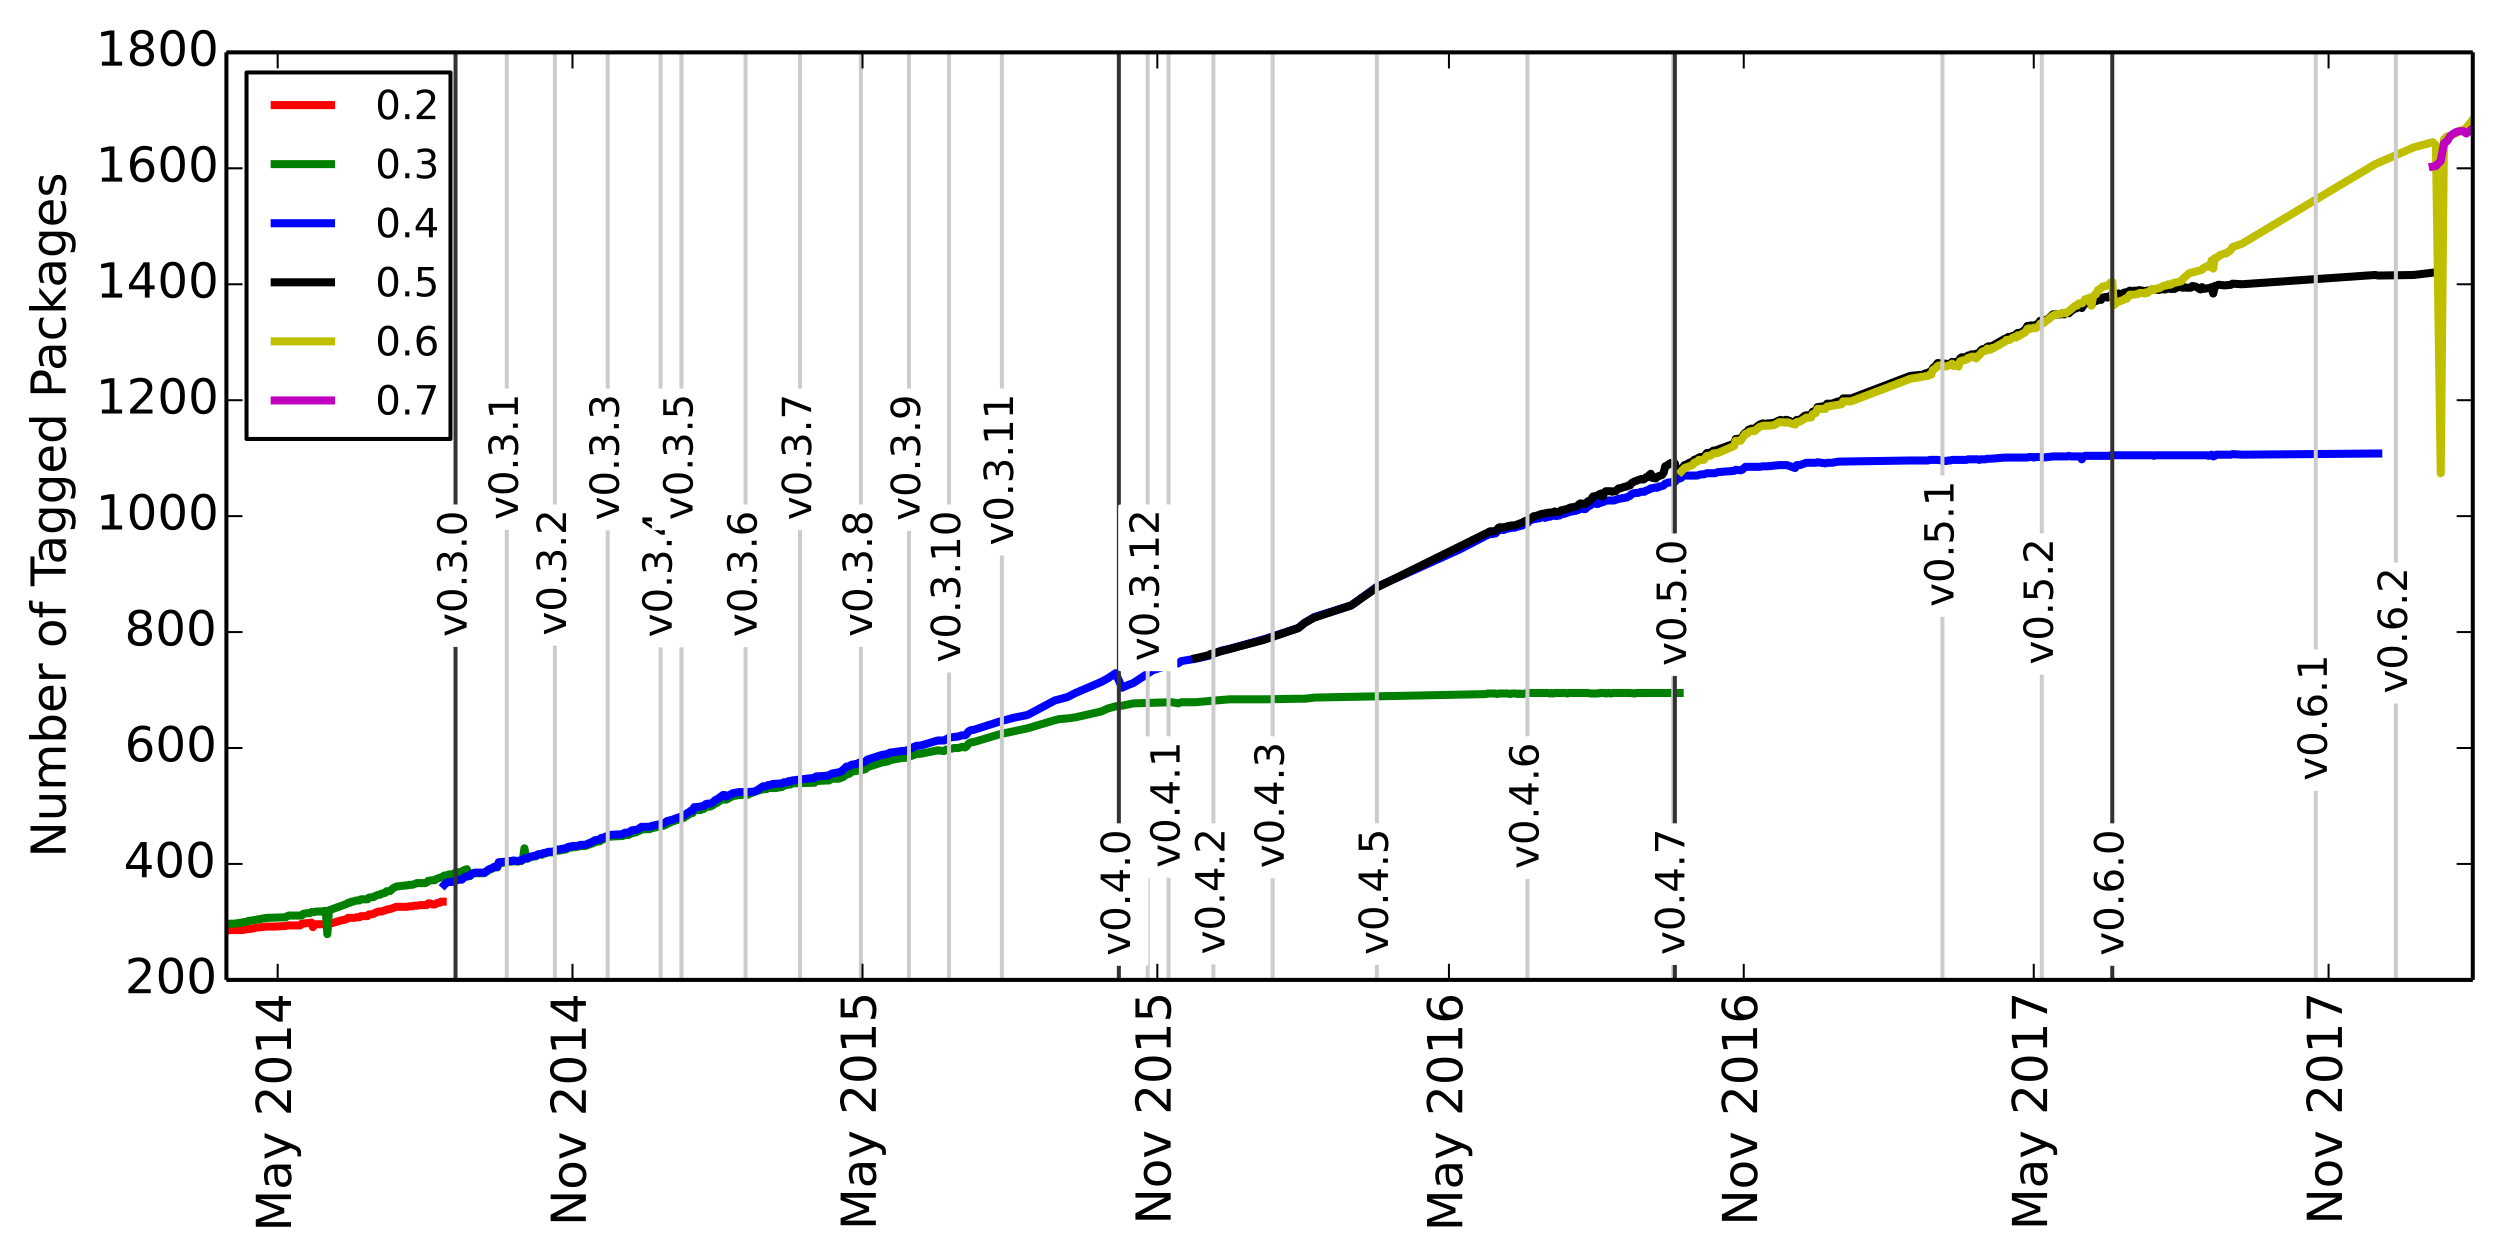 <?xml version="1.0" encoding="utf-8" standalone="no"?>
<!DOCTYPE svg PUBLIC "-//W3C//DTD SVG 1.1//EN"
  "http://www.w3.org/Graphics/SVG/1.1/DTD/svg11.dtd">
<!-- Created with matplotlib (http://matplotlib.org/) -->
<svg height="313pt" version="1.1" viewBox="0 0 621 313" width="621pt" xmlns="http://www.w3.org/2000/svg" xmlns:xlink="http://www.w3.org/1999/xlink">
 <defs>
  <style type="text/css">
*{stroke-linecap:butt;stroke-linejoin:round;}
  </style>
 </defs>
 <g id="figure_1">
  <g id="patch_1">
   <path d="
M0 313.098
L621.439 313.098
L621.439 0
L0 0
z
" style="fill:#ffffff;"/>
  </g>
  <g id="axes_1">
   <g id="patch_2">
    <path d="
M56.239 243.407
L614.239 243.407
L614.239 13.007
L56.239 13.007
z
" style="fill:#ffffff;"/>
   </g>
   <g id="line2d_1">
    <path clip-path="url(#p8b363464d2)" d="
M109.969 223.967
L109.571 223.967
L109.173 224.255
L108.775 224.255
L108.377 224.399
L107.979 224.687
L107.581 224.687
L106.785 224.399
L106.387 224.399
L105.989 224.831
L105.591 224.831
L104.795 224.831
L104.397 224.831
L103.601 224.975
L103.203 224.975
L102.805 224.975
L102.407 225.119
L102.009 225.119
L101.611 225.119
L101.213 225.263
L100.815 225.263
L99.621 225.263
L99.223 225.263
L98.825 225.263
L98.427 225.263
L97.631 225.551
L96.835 225.839
L96.437 225.839
L96.039 225.983
L95.641 226.127
L94.845 226.415
L94.447 226.415
L94.049 226.415
L93.651 226.559
L93.253 226.703
L92.855 226.991
L92.059 227.135
L91.661 227.135
L91.263 227.567
L90.865 227.567
L90.467 227.567
L90.069 227.567
L89.671 227.567
L89.273 227.855
L88.477 227.855
L88.079 227.999
L87.681 227.999
L87.283 227.999
L86.885 227.999
L86.487 227.999
L86.089 228.287
L85.691 228.431
L85.293 228.575
L84.895 228.575
L82.507 229.295
L82.109 229.295
L81.711 229.439
L81.313 229.439
L80.915 229.583
L80.517 229.583
L80.119 229.583
L79.721 229.583
L79.323 229.583
L78.925 229.583
L78.527 229.583
L78.129 229.583
L77.731 230.303
L77.333 229.151
L76.935 229.295
L76.537 229.295
L76.139 229.295
L75.343 229.439
L74.945 229.439
L74.547 229.871
L74.149 229.871
L73.751 229.871
L73.353 229.871
L72.955 229.871
L72.557 229.871
L72.159 229.871
L71.761 229.871
L71.363 229.871
L70.965 230.015
L68.179 230.159
L67.383 230.159
L66.189 230.159
L63.403 230.447
L63.005 230.591
L62.209 230.735
L61.811 230.735
L61.015 230.879
L60.219 231.023
L59.821 231.023
L59.025 231.023
L58.627 231.023
L58.229 231.023
L57.831 231.023
L57.433 231.023
L57.035 231.023
L56.637 231.167
L56.239 231.167" style="fill:none;stroke:#ff0000;stroke-linecap:square;stroke-width:2;"/>
   </g>
   <g id="line2d_2">
    <path clip-path="url(#p8b363464d2)" d="
M417.227 172.127
L406.481 172.127
L406.083 172.271
L404.889 172.127
L400.511 172.127
L400.113 172.271
L399.715 172.127
L399.317 172.127
L398.919 172.271
L398.521 172.127
L397.327 172.127
L396.929 172.271
L394.939 172.271
L394.541 172.127
L389.765 172.127
L389.367 172.271
L388.969 172.127
L386.183 172.127
L385.785 172.271
L385.387 172.127
L384.989 172.271
L384.591 172.127
L379.815 172.127
L379.417 172.271
L378.621 172.271
L378.223 172.415
L377.427 172.271
L377.029 172.415
L376.631 172.271
L375.437 172.271
L375.039 172.415
L374.641 172.271
L372.253 172.271
L371.855 172.415
L371.457 172.271
L369.467 172.271
L369.069 172.415
L326.483 173.279
L324.095 173.567
L322.503 173.567
L314.145 173.711
L305.389 173.711
L300.214 174.143
L297.03 174.431
L293.448 174.431
L292.652 174.719
L291.06 174.431
L281.508 174.719
L278.722 175.295
L277.13 175.439
L275.14 176.015
L273.548 176.735
L267.18 178.175
L265.19 178.463
L263.2 178.607
L262.006 178.895
L255.24 180.911
L248.474 182.351
L241.708 184.367
L241.31 184.367
L240.912 184.511
L240.514 184.799
L240.116 185.375
L239.718 185.663
L238.922 185.519
L238.126 185.807
L236.932 185.807
L236.534 185.951
L235.738 185.951
L235.34 186.239
L234.942 186.239
L234.544 186.527
L234.146 186.527
L232.952 186.383
L228.574 187.247
L227.778 187.247
L224.992 188.255
L224.196 188.255
L221.012 188.831
L220.614 189.119
L219.022 189.407
L215.44 190.559
L215.042 190.991
L214.246 191.279
L213.45 191.279
L213.052 191.423
L211.46 191.711
L211.062 192.143
L210.664 192.287
L210.266 192.287
L209.47 193.007
L208.276 193.439
L206.684 193.439
L205.888 193.871
L205.092 193.871
L202.704 194.015
L202.306 194.447
L201.51 194.447
L196.734 194.591
L196.336 194.879
L195.938 194.735
L195.54 195.023
L195.142 195.023
L194.744 195.167
L194.346 195.455
L192.754 195.743
L190.764 195.743
L190.366 196.031
L189.57 196.031
L187.58 196.607
L185.59 197.471
L183.6 197.471
L182.008 197.759
L180.416 198.623
L180.018 198.623
L179.62 198.335
L178.028 199.487
L177.63 199.631
L177.232 199.919
L176.436 200.351
L175.64 200.351
L175.242 200.495
L174.844 200.927
L174.446 200.927
L174.048 201.215
L172.456 201.215
L172.058 201.935
L171.66 201.935
L171.262 202.223
L169.67 203.231
L166.884 204.095
L164.894 205.103
L162.108 205.679
L161.312 205.967
L159.719 205.967
L159.321 206.111
L158.127 206.687
L156.535 207.119
L156.137 207.407
L155.341 207.407
L154.545 207.695
L153.749 207.695
L151.361 207.839
L149.769 208.559
L149.371 208.559
L148.973 208.991
L148.575 208.991
L148.177 209.135
L147.779 209.135
L147.381 209.423
L145.391 210.143
L144.197 210.143
L143.799 210.287
L143.401 210.287
L143.003 210.431
L142.207 210.431
L141.809 210.575
L141.411 210.575
L141.013 210.719
L140.615 211.007
L140.217 211.007
L139.819 211.151
L139.421 211.151
L139.023 211.295
L138.227 211.295
L137.829 211.583
L137.431 211.727
L136.237 211.727
L135.441 212.015
L135.043 212.015
L134.645 212.303
L133.849 212.303
L133.451 212.447
L133.053 212.735
L132.655 212.735
L131.461 213.023
L131.063 213.311
L130.665 213.311
L130.267 210.719
L129.869 213.599
L129.471 213.887
L129.073 213.887
L128.675 214.031
L127.481 213.887
L127.083 214.031
L126.287 214.031
L125.491 214.319
L123.899 214.319
L123.501 215.471
L122.705 215.471
L122.307 215.759
L121.511 216.047
L120.317 216.911
L117.929 216.911
L117.133 217.199
L116.735 217.631
L115.939 215.903
L115.143 216.191
L114.745 216.623
L113.949 216.623
L113.551 216.767
L113.153 216.767
L112.357 217.199
L111.561 217.199
L110.765 217.487
L110.367 217.487
L109.969 217.775
L108.377 218.351
L107.979 218.639
L107.581 218.639
L106.387 218.783
L105.989 219.215
L105.591 219.359
L103.601 219.359
L102.407 219.791
L101.611 219.791
L101.213 219.935
L100.815 219.935
L98.427 220.223
L97.631 220.655
L96.835 221.375
L96.039 221.375
L95.641 221.807
L94.845 221.951
L94.447 222.239
L94.049 222.239
L93.253 222.527
L92.855 222.815
L91.661 222.959
L91.263 223.391
L89.671 223.391
L89.273 223.679
L88.477 223.679
L87.681 223.967
L87.283 223.967
L86.885 224.255
L86.487 224.255
L86.089 224.543
L81.711 226.127
L81.313 232.031
L80.915 226.271
L80.517 226.271
L80.119 226.415
L78.527 226.415
L78.129 226.559
L77.333 226.559
L76.935 226.847
L76.139 226.847
L75.343 226.991
L74.945 227.423
L71.761 227.423
L71.363 227.567
L70.965 227.855
L66.189 227.999
L62.209 228.719
L61.811 228.719
L61.015 229.007
L58.229 229.439
L57.035 229.439
L56.637 229.583
L56.239 229.583
L56.239 229.583" style="fill:none;stroke:#008000;stroke-linecap:square;stroke-width:2;"/>
   </g>
   <g id="line2d_3">
    <path clip-path="url(#p8b363464d2)" d="
M590.757 112.655
L589.961 112.655
L556.926 112.943
L554.538 112.799
L554.14 112.943
L550.558 112.943
L550.16 113.231
L549.762 113.375
L549.364 112.943
L548.568 113.231
L548.17 113.087
L535.434 113.087
L535.036 113.231
L534.638 113.087
L524.29 113.087
L523.892 113.231
L517.922 113.231
L517.524 113.375
L517.126 114.095
L516.728 113.375
L514.34 113.375
L513.942 113.231
L513.544 113.375
L509.962 113.375
L507.574 113.663
L507.176 113.519
L505.584 113.519
L505.186 113.663
L504.788 113.519
L503.992 113.519
L503.594 113.663
L498.022 113.663
L494.44 113.951
L493.644 113.951
L493.246 114.095
L492.052 114.095
L491.654 114.239
L491.256 114.095
L488.868 114.095
L488.47 114.239
L484.888 114.239
L484.49 114.383
L484.092 114.383
L483.296 114.527
L481.306 114.239
L479.316 114.239
L478.918 114.383
L474.54 114.383
L456.63 114.671
L455.038 114.959
L453.844 114.959
L453.446 115.103
L451.456 114.815
L451.058 114.959
L448.67 114.959
L447.078 115.535
L446.282 115.535
L445.884 116.255
L443.894 115.535
L441.904 115.535
L439.117 115.823
L437.923 115.823
L437.127 115.967
L433.545 115.967
L432.749 116.687
L432.351 116.831
L431.157 116.687
L430.759 116.975
L426.779 117.263
L425.983 117.551
L423.993 117.551
L423.197 117.839
L422.401 117.839
L421.605 118.127
L418.421 118.127
L418.023 118.271
L417.625 118.703
L416.431 119.135
L416.033 119.711
L415.237 119.711
L414.839 119.855
L414.441 119.855
L413.645 120.143
L413.247 120.575
L412.451 120.863
L412.053 120.863
L411.655 121.151
L410.859 121.151
L410.461 121.295
L410.063 121.295
L409.665 121.583
L408.869 121.871
L408.471 122.159
L407.675 122.159
L406.879 122.447
L406.083 122.447
L405.287 122.735
L404.889 123.167
L404.491 123.311
L404.093 123.599
L403.695 123.599
L403.297 123.743
L402.899 123.743
L402.501 123.887
L402.103 123.887
L400.909 124.319
L398.919 124.319
L398.521 124.607
L398.123 124.607
L397.725 124.895
L397.327 124.895
L396.929 125.183
L396.531 125.183
L396.133 125.039
L395.735 125.039
L394.939 125.615
L394.541 125.759
L393.745 126.479
L392.551 126.335
L392.153 126.623
L391.357 126.911
L390.959 126.911
L390.561 127.055
L390.163 127.055
L388.571 127.631
L387.775 127.775
L387.377 128.063
L386.979 128.063
L386.581 128.207
L386.183 128.063
L385.785 128.063
L384.989 128.351
L384.591 128.351
L383.795 128.639
L383.397 128.495
L382.999 128.495
L382.203 128.783
L381.805 128.783
L381.407 128.927
L381.009 128.927
L379.815 129.359
L379.417 129.935
L379.019 129.935
L378.621 130.079
L378.223 130.511
L377.029 130.799
L376.233 131.087
L375.437 131.087
L375.039 131.231
L374.641 131.231
L373.447 131.663
L373.049 131.519
L372.651 131.663
L372.253 131.663
L371.457 132.527
L371.059 132.527
L370.661 132.671
L370.263 132.527
L369.865 132.671
L369.467 132.959
L369.069 133.103
L362.701 136.415
L342.005 145.775
L335.637 150.383
L326.483 153.263
L324.095 154.703
L322.503 155.999
L314.145 158.735
L305.389 161.183
L303.399 161.615
L300.214 162.911
L297.03 163.631
L293.448 164.207
L292.652 164.783
L291.06 164.927
L286.284 166.511
L281.508 169.679
L280.314 170.111
L278.722 170.831
L277.13 167.231
L275.14 168.527
L273.548 169.391
L267.18 172.127
L265.19 173.135
L262.006 173.999
L255.24 177.599
L251.658 178.319
L248.474 179.183
L241.708 181.343
L241.31 181.343
L240.912 181.487
L240.514 181.775
L240.116 182.351
L239.718 182.639
L238.922 182.639
L238.126 182.927
L235.738 183.215
L235.34 183.647
L234.942 183.647
L234.544 183.935
L232.952 183.935
L228.574 185.231
L227.778 185.231
L226.982 185.519
L226.584 185.807
L226.186 185.951
L224.992 186.527
L224.196 186.527
L221.012 186.959
L220.614 187.247
L219.022 187.535
L215.44 188.687
L215.042 189.119
L214.246 189.407
L213.45 189.407
L213.052 189.695
L211.46 189.983
L211.062 190.271
L210.664 190.415
L210.266 190.415
L209.072 191.567
L208.276 191.855
L206.684 192.143
L205.888 192.575
L205.092 192.719
L202.704 192.863
L202.306 193.295
L201.51 193.295
L196.734 193.871
L196.336 194.159
L195.938 194.015
L195.54 194.303
L194.744 194.303
L194.346 194.591
L191.958 194.735
L191.162 195.023
L190.764 195.023
L190.366 195.311
L189.57 195.311
L187.58 196.607
L185.59 196.751
L183.6 196.751
L182.008 197.039
L180.416 197.903
L180.018 197.471
L179.62 197.471
L178.028 198.623
L177.63 198.767
L177.232 199.199
L176.436 199.631
L175.64 199.631
L175.242 199.775
L174.844 200.207
L174.446 200.207
L174.048 200.351
L172.854 200.495
L172.456 200.495
L172.058 201.359
L171.66 201.359
L171.262 201.647
L169.67 202.655
L166.884 203.663
L165.69 203.951
L164.894 204.527
L162.108 205.103
L161.312 205.391
L159.321 205.391
L158.525 205.967
L158.127 206.111
L156.933 206.255
L156.137 206.831
L155.341 206.831
L154.943 206.975
L154.545 207.263
L153.749 207.263
L151.361 207.407
L149.769 208.127
L149.371 208.127
L148.973 208.559
L148.575 208.559
L148.177 208.703
L147.779 208.703
L147.381 208.991
L145.391 209.855
L144.197 209.855
L143.401 210.143
L142.207 210.143
L141.809 210.287
L141.411 210.287
L141.013 210.431
L140.615 210.719
L140.217 210.719
L139.819 210.863
L139.421 210.863
L139.023 211.007
L138.227 211.007
L137.431 211.583
L136.237 211.583
L135.441 211.871
L135.043 211.871
L134.645 212.159
L133.849 212.159
L133.451 212.303
L133.053 212.591
L132.655 212.591
L131.461 212.879
L131.063 213.167
L130.267 213.167
L129.471 213.743
L129.073 213.743
L128.675 213.887
L127.481 213.743
L127.083 213.887
L126.287 213.887
L125.889 214.031
L125.491 214.031
L124.297 214.175
L123.899 214.175
L123.501 215.327
L122.705 215.327
L122.307 215.615
L121.511 215.903
L120.317 216.767
L117.929 216.767
L117.133 217.055
L116.735 217.487
L115.939 217.775
L115.541 217.775
L115.143 218.063
L114.745 218.495
L113.949 218.495
L113.551 218.639
L113.153 218.639
L112.357 219.071
L111.561 219.071
L110.765 219.359
L110.367 219.791
L110.367 219.791" style="fill:none;stroke:#0000ff;stroke-linecap:square;stroke-width:2;"/>
   </g>
   <g id="line2d_4">
    <path clip-path="url(#p8b363464d2)" d="
M604.289 67.727
L599.513 68.303
L590.757 68.447
L589.961 68.303
L556.926 70.607
L554.538 70.463
L554.14 70.751
L552.548 70.895
L551.354 70.751
L550.956 70.751
L550.558 71.039
L550.16 71.039
L549.762 72.911
L549.364 71.327
L548.568 71.615
L548.17 71.615
L547.374 71.759
L546.976 71.327
L546.578 71.903
L545.384 71.183
L544.588 71.039
L544.19 71.471
L542.996 71.471
L542.598 71.327
L542.2 71.471
L541.802 71.327
L541.006 71.327
L540.608 71.471
L540.21 71.759
L539.016 71.759
L538.618 71.615
L537.822 71.903
L537.424 71.903
L537.026 71.759
L536.23 72.047
L535.434 71.903
L535.036 72.047
L534.638 71.903
L534.24 72.047
L532.648 72.335
L532.25 72.191
L531.852 72.191
L531.454 72.047
L531.056 72.191
L530.26 72.191
L529.862 72.335
L529.066 72.191
L528.27 72.623
L527.872 72.623
L527.474 72.767
L527.076 73.055
L526.678 73.199
L526.28 72.911
L525.086 73.343
L524.688 73.199
L524.29 73.343
L523.892 73.775
L523.494 73.919
L523.096 73.775
L522.3 73.919
L521.902 74.495
L521.504 74.351
L521.106 74.495
L520.708 74.783
L520.31 74.783
L519.912 75.215
L519.514 74.927
L519.116 74.927
L518.718 75.359
L518.32 75.215
L517.922 75.215
L517.126 76.511
L516.728 76.223
L516.33 76.223
L515.932 76.511
L515.136 76.799
L514.34 77.375
L513.942 77.807
L513.544 77.663
L513.146 77.807
L512.748 78.095
L512.35 77.807
L511.952 78.095
L509.962 78.095
L508.768 79.247
L507.176 79.823
L506.778 79.679
L505.982 80.831
L505.584 80.687
L505.186 80.975
L504.788 80.831
L504.39 80.831
L503.992 80.975
L503.594 80.975
L503.196 81.695
L502.4 82.415
L501.604 82.703
L501.206 82.703
L500.808 82.991
L500.41 83.423
L500.012 83.423
L499.216 83.711
L498.818 83.711
L498.42 84.143
L498.022 84.143
L495.236 85.727
L494.838 86.159
L494.44 86.015
L494.042 86.015
L493.644 86.159
L492.848 86.879
L492.45 86.735
L492.052 87.023
L491.654 87.743
L491.256 87.743
L490.46 88.031
L489.664 88.031
L489.266 88.319
L488.868 88.319
L488.47 88.607
L488.072 89.039
L487.674 88.751
L487.276 88.751
L486.878 89.039
L486.48 89.903
L486.082 90.047
L485.684 89.903
L485.286 90.047
L484.888 89.903
L484.49 90.335
L484.092 90.479
L483.296 90.335
L481.306 90.191
L480.908 90.767
L480.112 91.487
L479.714 92.207
L479.316 92.351
L478.918 92.639
L478.122 92.783
L477.724 93.071
L474.54 93.359
L459.814 98.975
L457.824 98.975
L457.426 99.695
L456.63 99.695
L455.038 100.271
L453.844 100.271
L453.446 100.847
L451.456 101.135
L451.058 101.999
L450.262 102.287
L449.864 103.151
L448.67 103.151
L448.272 103.295
L447.078 104.303
L446.282 104.303
L445.884 105.167
L443.894 104.303
L443.496 104.303
L443.098 104.447
L442.7 104.447
L442.302 104.303
L441.904 104.447
L440.71 105.023
L439.515 105.167
L439.117 105.167
L438.321 105.311
L437.923 105.167
L437.127 105.455
L436.331 106.031
L435.933 106.751
L435.137 106.463
L434.341 106.751
L433.943 107.327
L433.545 107.471
L433.147 107.903
L432.749 108.623
L432.351 108.911
L431.157 109.055
L430.759 110.207
L425.983 111.935
L425.585 111.935
L424.789 112.511
L423.993 112.511
L423.197 113.519
L422.401 113.519
L422.003 113.663
L421.605 113.951
L420.809 114.239
L420.411 114.815
L420.013 114.815
L419.615 114.959
L419.217 115.247
L418.421 115.535
L417.625 116.543
L417.227 116.543
L416.829 116.831
L416.431 116.975
L416.033 115.103
L415.237 114.959
L414.839 115.103
L414.043 115.679
L413.645 115.823
L413.247 117.407
L412.849 117.983
L411.655 118.415
L411.257 118.847
L410.859 118.703
L410.461 118.703
L410.063 117.695
L409.665 117.983
L409.267 118.559
L408.869 118.559
L408.471 118.991
L408.073 119.135
L407.675 118.991
L406.083 119.567
L405.287 119.999
L404.889 120.575
L404.491 120.575
L404.093 120.863
L403.695 120.863
L402.501 121.295
L402.103 121.295
L401.307 122.015
L400.909 122.015
L400.511 122.159
L400.113 122.015
L398.919 122.015
L398.521 122.303
L398.123 123.311
L397.725 122.591
L397.327 122.735
L396.929 123.023
L396.133 123.311
L395.735 123.311
L394.939 124.463
L394.541 124.463
L393.745 125.183
L392.551 125.039
L392.153 125.327
L391.755 125.759
L391.357 125.903
L390.959 125.903
L390.561 126.047
L390.163 126.047
L389.765 126.191
L389.367 126.479
L388.969 126.479
L388.571 126.623
L387.775 126.767
L387.377 127.199
L386.581 127.199
L386.183 127.055
L385.387 127.343
L384.591 127.343
L384.193 127.487
L383.795 127.487
L383.397 127.631
L382.999 127.631
L381.407 128.207
L381.009 128.207
L380.213 128.783
L379.815 128.783
L379.417 129.359
L379.019 129.359
L378.621 129.503
L378.223 129.791
L376.233 130.511
L375.437 130.511
L375.039 130.655
L374.641 130.655
L373.845 130.943
L373.447 130.943
L373.049 131.087
L372.651 130.943
L372.253 131.087
L371.457 131.951
L370.263 131.951
L369.865 132.095
L369.467 132.383
L369.069 132.527
L342.005 145.919
L335.637 150.383
L326.483 153.407
L324.095 154.703
L322.503 155.999
L314.145 158.879
L300.613 162.479
L300.214 162.767
L297.03 163.487
L297.03 163.487" style="fill:none;stroke:#000000;stroke-linecap:square;stroke-width:2;"/>
   </g>
   <g id="line2d_5">
    <path clip-path="url(#p8b363464d2)" d="
M614.239 29.711
L612.647 31.727
L611.851 32.303
L611.055 32.447
L610.259 33.023
L609.463 33.311
L608.667 33.743
L607.871 33.887
L607.075 34.607
L606.279 117.551
L605.085 36.047
L604.289 35.327
L599.513 36.623
L589.961 40.799
L556.926 60.527
L554.538 61.391
L554.14 62.111
L552.946 62.975
L552.548 62.975
L551.354 63.407
L550.956 63.839
L550.16 64.127
L549.762 66.719
L549.364 64.703
L548.966 66.287
L548.568 66.143
L548.17 66.143
L547.374 66.575
L546.976 67.007
L546.578 67.151
L543.792 67.871
L542.2 69.311
L541.802 69.887
L539.812 70.319
L539.414 70.607
L539.016 70.751
L538.618 70.607
L538.22 70.895
L537.822 70.895
L537.026 71.183
L536.628 71.471
L536.23 71.615
L535.434 71.759
L535.036 72.047
L534.638 71.759
L534.24 72.047
L533.444 72.767
L533.046 72.623
L532.648 72.911
L532.25 72.767
L531.454 72.767
L531.056 73.055
L529.862 73.199
L529.066 73.199
L528.27 74.207
L527.872 74.207
L527.474 74.495
L525.882 75.071
L525.086 75.791
L524.688 70.031
L524.29 70.175
L523.892 70.751
L523.096 71.039
L522.3 71.183
L521.504 71.903
L521.106 72.047
L520.708 73.055
L520.31 73.199
L519.912 73.775
L519.514 75.935
L519.116 73.919
L518.718 74.351
L518.32 74.207
L517.922 74.351
L517.524 75.071
L517.126 75.359
L516.33 75.359
L515.932 75.935
L515.534 75.935
L515.136 76.223
L514.34 76.943
L513.146 77.807
L512.748 77.663
L511.952 77.951
L511.554 77.951
L511.156 78.095
L510.758 78.095
L509.962 78.383
L507.574 80.255
L507.176 80.399
L506.778 80.399
L506.38 81.119
L505.982 81.263
L505.584 81.551
L505.186 81.407
L504.39 81.695
L503.992 81.551
L503.594 81.695
L503.196 82.415
L502.798 82.703
L502.4 82.847
L501.604 83.423
L501.206 83.279
L500.808 83.855
L500.41 83.711
L500.012 83.855
L499.216 84.431
L498.42 84.431
L498.022 84.863
L495.236 86.447
L494.838 86.447
L494.44 86.879
L493.644 86.591
L493.246 87.167
L492.848 87.167
L492.45 87.311
L490.858 89.039
L490.46 88.607
L489.664 88.607
L489.266 88.895
L488.868 88.895
L488.47 89.327
L488.072 89.471
L487.674 89.471
L486.878 89.759
L486.48 91.055
L486.082 90.623
L485.286 90.911
L484.888 90.335
L484.49 90.623
L483.296 91.055
L481.704 90.767
L481.306 90.911
L480.908 91.343
L480.112 91.919
L479.714 93.071
L479.316 93.071
L478.918 93.359
L474.54 94.079
L459.814 99.695
L457.824 99.695
L457.426 100.415
L453.844 100.991
L453.446 101.567
L451.456 101.567
L451.058 102.575
L450.262 102.863
L449.864 103.727
L448.67 103.727
L448.272 104.015
L447.078 104.735
L446.68 104.735
L446.282 104.879
L445.884 105.455
L443.894 104.879
L443.496 105.023
L443.098 104.879
L441.904 104.879
L440.71 105.599
L439.515 105.743
L437.923 105.743
L437.127 106.031
L436.331 106.607
L435.933 107.039
L435.137 107.039
L434.341 107.327
L433.943 107.759
L433.545 107.759
L432.351 109.487
L431.157 109.487
L430.759 110.783
L426.779 112.511
L425.585 112.655
L424.789 113.231
L423.993 113.231
L423.197 114.239
L422.003 114.239
L421.605 114.671
L420.809 114.959
L420.411 115.535
L418.421 116.255
L417.625 117.119
L417.625 117.119" style="fill:none;stroke:#bfbf00;stroke-linecap:square;stroke-width:2;"/>
   </g>
   <g id="line2d_6">
    <path clip-path="url(#p8b363464d2)" d="
M614.239 31.871
L612.647 33.167
L611.851 32.591
L611.055 32.591
L610.259 32.735
L609.463 33.167
L608.667 33.743
L607.871 35.039
L607.075 35.615
L606.279 39.935
L605.085 41.231
L604.289 41.375" style="fill:none;stroke:#bf00bf;stroke-linecap:square;stroke-width:2;"/>
   </g>
   <g id="line2d_7">
    <path clip-path="url(#p8b363464d2)" d="
M113.153 243.407
L113.153 13.007" style="fill:none;stroke:#333333;stroke-linecap:square;"/>
   </g>
   <g id="line2d_8">
    <path clip-path="url(#p8b363464d2)" d="
M125.889 243.407
L125.889 13.007" style="fill:none;stroke:#cccccc;stroke-linecap:square;"/>
   </g>
   <g id="line2d_9">
    <path clip-path="url(#p8b363464d2)" d="
M137.829 243.407
L137.829 13.007" style="fill:none;stroke:#cccccc;stroke-linecap:square;"/>
   </g>
   <g id="line2d_10">
    <path clip-path="url(#p8b363464d2)" d="
M150.963 243.407
L150.963 13.007" style="fill:none;stroke:#cccccc;stroke-linecap:square;"/>
   </g>
   <g id="line2d_11">
    <path clip-path="url(#p8b363464d2)" d="
M164.098 243.407
L164.098 13.007" style="fill:none;stroke:#cccccc;stroke-linecap:square;"/>
   </g>
   <g id="line2d_12">
    <path clip-path="url(#p8b363464d2)" d="
M169.272 243.407
L169.272 13.007" style="fill:none;stroke:#cccccc;stroke-linecap:square;"/>
   </g>
   <g id="line2d_13">
    <path clip-path="url(#p8b363464d2)" d="
M185.192 243.407
L185.192 13.007" style="fill:none;stroke:#cccccc;stroke-linecap:square;"/>
   </g>
   <g id="line2d_14">
    <path clip-path="url(#p8b363464d2)" d="
M198.724 243.407
L198.724 13.007" style="fill:none;stroke:#cccccc;stroke-linecap:square;"/>
   </g>
   <g id="line2d_15">
    <path clip-path="url(#p8b363464d2)" d="
M213.848 243.407
L213.848 13.007" style="fill:none;stroke:#cccccc;stroke-linecap:square;"/>
   </g>
   <g id="line2d_16">
    <path clip-path="url(#p8b363464d2)" d="
M225.788 243.407
L225.788 13.007" style="fill:none;stroke:#cccccc;stroke-linecap:square;"/>
   </g>
   <g id="line2d_17">
    <path clip-path="url(#p8b363464d2)" d="
M235.738 243.407
L235.738 13.007" style="fill:none;stroke:#cccccc;stroke-linecap:square;"/>
   </g>
   <g id="line2d_18">
    <path clip-path="url(#p8b363464d2)" d="
M248.872 243.407
L248.872 13.007" style="fill:none;stroke:#cccccc;stroke-linecap:square;"/>
   </g>
   <g id="line2d_19">
    <path clip-path="url(#p8b363464d2)" d="
M285.09 243.407
L285.09 13.007" style="fill:none;stroke:#cccccc;stroke-linecap:square;"/>
   </g>
   <g id="line2d_20">
    <path clip-path="url(#p8b363464d2)" d="
M277.926 243.407
L277.926 13.007" style="fill:none;stroke:#333333;stroke-linecap:square;"/>
   </g>
   <g id="line2d_21">
    <path clip-path="url(#p8b363464d2)" d="
M290.264 243.407
L290.264 13.007" style="fill:none;stroke:#cccccc;stroke-linecap:square;"/>
   </g>
   <g id="line2d_22">
    <path clip-path="url(#p8b363464d2)" d="
M301.409 243.407
L301.409 13.007" style="fill:none;stroke:#cccccc;stroke-linecap:square;"/>
   </g>
   <g id="line2d_23">
    <path clip-path="url(#p8b363464d2)" d="
M316.135 243.407
L316.135 13.007" style="fill:none;stroke:#cccccc;stroke-linecap:square;"/>
   </g>
   <g id="line2d_24">
    <path clip-path="url(#p8b363464d2)" d="
M342.005 243.407
L342.005 13.007" style="fill:none;stroke:#cccccc;stroke-linecap:square;"/>
   </g>
   <g id="line2d_25">
    <path clip-path="url(#p8b363464d2)" d="
M379.417 243.407
L379.417 13.007" style="fill:none;stroke:#cccccc;stroke-linecap:square;"/>
   </g>
   <g id="line2d_26">
    <path clip-path="url(#p8b363464d2)" d="
M415.635 243.407
L415.635 13.007" style="fill:none;stroke:#cccccc;stroke-linecap:square;"/>
   </g>
   <g id="line2d_27">
    <path clip-path="url(#p8b363464d2)" d="
M416.033 243.407
L416.033 13.007" style="fill:none;stroke:#333333;stroke-linecap:square;"/>
   </g>
   <g id="line2d_28">
    <path clip-path="url(#p8b363464d2)" d="
M482.5 243.407
L482.5 13.007" style="fill:none;stroke:#cccccc;stroke-linecap:square;"/>
   </g>
   <g id="line2d_29">
    <path clip-path="url(#p8b363464d2)" d="
M507.176 243.407
L507.176 13.007" style="fill:none;stroke:#cccccc;stroke-linecap:square;"/>
   </g>
   <g id="line2d_30">
    <path clip-path="url(#p8b363464d2)" d="
M524.688 243.407
L524.688 13.007" style="fill:none;stroke:#333333;stroke-linecap:square;"/>
   </g>
   <g id="line2d_31">
    <path clip-path="url(#p8b363464d2)" d="
M575.234 243.407
L575.234 13.007" style="fill:none;stroke:#cccccc;stroke-linecap:square;"/>
   </g>
   <g id="line2d_32">
    <path clip-path="url(#p8b363464d2)" d="
M595.135 243.407
L595.135 13.007" style="fill:none;stroke:#cccccc;stroke-linecap:square;"/>
   </g>
   <g id="matplotlib.axis_1">
    <g id="xtick_1">
     <g id="line2d_33">
      <defs>
       <path d="
M0 0
L0 -4" id="m93b0483c22" style="stroke:#000000;stroke-width:0.5;"/>
      </defs>
      <g>
       <use style="stroke:#000000;stroke-width:0.5;" x="68.975" xlink:href="#m93b0483c22" y="243.407"/>
      </g>
     </g>
     <g id="line2d_34">
      <defs>
       <path d="
M0 0
L0 4" id="m741efc42ff" style="stroke:#000000;stroke-width:0.5;"/>
      </defs>
      <g>
       <use style="stroke:#000000;stroke-width:0.5;" x="68.975" xlink:href="#m741efc42ff" y="13.007"/>
      </g>
     </g>
     <g id="text_1">
      <!-- May 2014 -->
      <defs>
       <path d="
M9.812 72.906
L24.516 72.906
L43.109 23.297
L61.812 72.906
L76.516 72.906
L76.516 0
L66.891 0
L66.891 64.016
L48.094 14.016
L38.188 14.016
L19.391 64.016
L19.391 0
L9.812 0
z
" id="DejaVuSans-4d"/>
       <path d="
M12.406 8.297
L28.516 8.297
L28.516 63.922
L10.984 60.406
L10.984 69.391
L28.422 72.906
L38.281 72.906
L38.281 8.297
L54.391 8.297
L54.391 0
L12.406 0
z
" id="DejaVuSans-31"/>
       <path d="
M31.781 66.406
Q24.172 66.406 20.328 58.906
Q16.5 51.422 16.5 36.375
Q16.5 21.391 20.328 13.891
Q24.172 6.391 31.781 6.391
Q39.453 6.391 43.281 13.891
Q47.125 21.391 47.125 36.375
Q47.125 51.422 43.281 58.906
Q39.453 66.406 31.781 66.406
M31.781 74.219
Q44.047 74.219 50.516 64.516
Q56.984 54.828 56.984 36.375
Q56.984 17.969 50.516 8.266
Q44.047 -1.422 31.781 -1.422
Q19.531 -1.422 13.062 8.266
Q6.594 17.969 6.594 36.375
Q6.594 54.828 13.062 64.516
Q19.531 74.219 31.781 74.219" id="DejaVuSans-30"/>
       <path id="DejaVuSans-20"/>
       <path d="
M19.188 8.297
L53.609 8.297
L53.609 0
L7.328 0
L7.328 8.297
Q12.938 14.109 22.625 23.891
Q32.328 33.688 34.812 36.531
Q39.547 41.844 41.422 45.531
Q43.312 49.219 43.312 52.781
Q43.312 58.594 39.234 62.25
Q35.156 65.922 28.609 65.922
Q23.969 65.922 18.812 64.312
Q13.672 62.703 7.812 59.422
L7.812 69.391
Q13.766 71.781 18.938 73
Q24.125 74.219 28.422 74.219
Q39.75 74.219 46.484 68.547
Q53.219 62.891 53.219 53.422
Q53.219 48.922 51.531 44.891
Q49.859 40.875 45.406 35.406
Q44.188 33.984 37.641 27.219
Q31.109 20.453 19.188 8.297" id="DejaVuSans-32"/>
       <path d="
M32.172 -5.078
Q28.375 -14.844 24.75 -17.812
Q21.141 -20.797 15.094 -20.797
L7.906 -20.797
L7.906 -13.281
L13.188 -13.281
Q16.891 -13.281 18.938 -11.516
Q21 -9.766 23.484 -3.219
L25.094 0.875
L2.984 54.688
L12.5 54.688
L29.594 11.922
L46.688 54.688
L56.203 54.688
z
" id="DejaVuSans-79"/>
       <path d="
M37.797 64.312
L12.891 25.391
L37.797 25.391
z

M35.203 72.906
L47.609 72.906
L47.609 25.391
L58.016 25.391
L58.016 17.188
L47.609 17.188
L47.609 0
L37.797 0
L37.797 17.188
L4.891 17.188
L4.891 26.703
z
" id="DejaVuSans-34"/>
       <path d="
M34.281 27.484
Q23.391 27.484 19.188 25
Q14.984 22.516 14.984 16.5
Q14.984 11.719 18.141 8.906
Q21.297 6.109 26.703 6.109
Q34.188 6.109 38.703 11.406
Q43.219 16.703 43.219 25.484
L43.219 27.484
z

M52.203 31.203
L52.203 0
L43.219 0
L43.219 8.297
Q40.141 3.328 35.547 0.953
Q30.953 -1.422 24.312 -1.422
Q15.922 -1.422 10.953 3.297
Q6 8.016 6 15.922
Q6 25.141 12.172 29.828
Q18.359 34.516 30.609 34.516
L43.219 34.516
L43.219 35.406
Q43.219 41.609 39.141 45
Q35.062 48.391 27.688 48.391
Q23 48.391 18.547 47.266
Q14.109 46.141 10.016 43.891
L10.016 52.203
Q14.938 54.109 19.578 55.047
Q24.219 56 28.609 56
Q40.484 56 46.344 49.844
Q52.203 43.703 52.203 31.203" id="DejaVuSans-61"/>
      </defs>
      <g transform="translate(72.286 305.897)rotate(-90.0)scale(0.12 -0.12)">
       <use xlink:href="#DejaVuSans-4d"/>
       <use x="86.279" xlink:href="#DejaVuSans-61"/>
       <use x="147.559" xlink:href="#DejaVuSans-79"/>
       <use x="206.738" xlink:href="#DejaVuSans-20"/>
       <use x="238.525" xlink:href="#DejaVuSans-32"/>
       <use x="302.148" xlink:href="#DejaVuSans-30"/>
       <use x="365.771" xlink:href="#DejaVuSans-31"/>
       <use x="429.395" xlink:href="#DejaVuSans-34"/>
      </g>
     </g>
    </g>
    <g id="xtick_2">
     <g id="line2d_35">
      <g>
       <use style="stroke:#000000;stroke-width:0.5;" x="142.207" xlink:href="#m93b0483c22" y="243.407"/>
      </g>
     </g>
     <g id="line2d_36">
      <g>
       <use style="stroke:#000000;stroke-width:0.5;" x="142.207" xlink:href="#m741efc42ff" y="13.007"/>
      </g>
     </g>
     <g id="text_2">
      <!-- Nov 2014 -->
      <defs>
       <path d="
M30.609 48.391
Q23.391 48.391 19.188 42.75
Q14.984 37.109 14.984 27.297
Q14.984 17.484 19.156 11.844
Q23.344 6.203 30.609 6.203
Q37.797 6.203 41.984 11.859
Q46.188 17.531 46.188 27.297
Q46.188 37.016 41.984 42.703
Q37.797 48.391 30.609 48.391
M30.609 56
Q42.328 56 49.016 48.375
Q55.719 40.766 55.719 27.297
Q55.719 13.875 49.016 6.219
Q42.328 -1.422 30.609 -1.422
Q18.844 -1.422 12.172 6.219
Q5.516 13.875 5.516 27.297
Q5.516 40.766 12.172 48.375
Q18.844 56 30.609 56" id="DejaVuSans-6f"/>
       <path d="
M9.812 72.906
L23.094 72.906
L55.422 11.922
L55.422 72.906
L64.984 72.906
L64.984 0
L51.703 0
L19.391 60.984
L19.391 0
L9.812 0
z
" id="DejaVuSans-4e"/>
       <path d="
M2.984 54.688
L12.5 54.688
L29.594 8.797
L46.688 54.688
L56.203 54.688
L35.688 0
L23.484 0
z
" id="DejaVuSans-76"/>
      </defs>
      <g transform="translate(145.519 304.51)rotate(-90.0)scale(0.12 -0.12)">
       <use xlink:href="#DejaVuSans-4e"/>
       <use x="74.805" xlink:href="#DejaVuSans-6f"/>
       <use x="135.986" xlink:href="#DejaVuSans-76"/>
       <use x="195.166" xlink:href="#DejaVuSans-20"/>
       <use x="226.953" xlink:href="#DejaVuSans-32"/>
       <use x="290.576" xlink:href="#DejaVuSans-30"/>
       <use x="354.199" xlink:href="#DejaVuSans-31"/>
       <use x="417.822" xlink:href="#DejaVuSans-34"/>
      </g>
     </g>
    </g>
    <g id="xtick_3">
     <g id="line2d_37">
      <g>
       <use style="stroke:#000000;stroke-width:0.5;" x="214.246" xlink:href="#m93b0483c22" y="243.407"/>
      </g>
     </g>
     <g id="line2d_38">
      <g>
       <use style="stroke:#000000;stroke-width:0.5;" x="214.246" xlink:href="#m741efc42ff" y="13.007"/>
      </g>
     </g>
     <g id="text_3">
      <!-- May 2015 -->
      <defs>
       <path d="
M10.797 72.906
L49.516 72.906
L49.516 64.594
L19.828 64.594
L19.828 46.734
Q21.969 47.469 24.109 47.828
Q26.266 48.188 28.422 48.188
Q40.625 48.188 47.75 41.5
Q54.891 34.812 54.891 23.391
Q54.891 11.625 47.562 5.094
Q40.234 -1.422 26.906 -1.422
Q22.312 -1.422 17.547 -0.641
Q12.797 0.141 7.719 1.703
L7.719 11.625
Q12.109 9.234 16.797 8.062
Q21.484 6.891 26.703 6.891
Q35.156 6.891 40.078 11.328
Q45.016 15.766 45.016 23.391
Q45.016 31 40.078 35.438
Q35.156 39.891 26.703 39.891
Q22.75 39.891 18.812 39.016
Q14.891 38.141 10.797 36.281
z
" id="DejaVuSans-35"/>
      </defs>
      <g transform="translate(217.557 305.522)rotate(-90.0)scale(0.12 -0.12)">
       <use xlink:href="#DejaVuSans-4d"/>
       <use x="86.279" xlink:href="#DejaVuSans-61"/>
       <use x="147.559" xlink:href="#DejaVuSans-79"/>
       <use x="206.738" xlink:href="#DejaVuSans-20"/>
       <use x="238.525" xlink:href="#DejaVuSans-32"/>
       <use x="302.148" xlink:href="#DejaVuSans-30"/>
       <use x="365.771" xlink:href="#DejaVuSans-31"/>
       <use x="429.395" xlink:href="#DejaVuSans-35"/>
      </g>
     </g>
    </g>
    <g id="xtick_4">
     <g id="line2d_39">
      <g>
       <use style="stroke:#000000;stroke-width:0.5;" x="287.478" xlink:href="#m93b0483c22" y="243.407"/>
      </g>
     </g>
     <g id="line2d_40">
      <g>
       <use style="stroke:#000000;stroke-width:0.5;" x="287.478" xlink:href="#m741efc42ff" y="13.007"/>
      </g>
     </g>
     <g id="text_4">
      <!-- Nov 2015 -->
      <g transform="translate(290.79 304.135)rotate(-90.0)scale(0.12 -0.12)">
       <use xlink:href="#DejaVuSans-4e"/>
       <use x="74.805" xlink:href="#DejaVuSans-6f"/>
       <use x="135.986" xlink:href="#DejaVuSans-76"/>
       <use x="195.166" xlink:href="#DejaVuSans-20"/>
       <use x="226.953" xlink:href="#DejaVuSans-32"/>
       <use x="290.576" xlink:href="#DejaVuSans-30"/>
       <use x="354.199" xlink:href="#DejaVuSans-31"/>
       <use x="417.822" xlink:href="#DejaVuSans-35"/>
      </g>
     </g>
    </g>
    <g id="xtick_5">
     <g id="line2d_41">
      <g>
       <use style="stroke:#000000;stroke-width:0.5;" x="359.915" xlink:href="#m93b0483c22" y="243.407"/>
      </g>
     </g>
     <g id="line2d_42">
      <g>
       <use style="stroke:#000000;stroke-width:0.5;" x="359.915" xlink:href="#m741efc42ff" y="13.007"/>
      </g>
     </g>
     <g id="text_5">
      <!-- May 2016 -->
      <defs>
       <path d="
M33.016 40.375
Q26.375 40.375 22.484 35.828
Q18.609 31.297 18.609 23.391
Q18.609 15.531 22.484 10.953
Q26.375 6.391 33.016 6.391
Q39.656 6.391 43.531 10.953
Q47.406 15.531 47.406 23.391
Q47.406 31.297 43.531 35.828
Q39.656 40.375 33.016 40.375
M52.594 71.297
L52.594 62.312
Q48.875 64.062 45.094 64.984
Q41.312 65.922 37.594 65.922
Q27.828 65.922 22.672 59.328
Q17.531 52.734 16.797 39.406
Q19.672 43.656 24.016 45.922
Q28.375 48.188 33.594 48.188
Q44.578 48.188 50.953 41.516
Q57.328 34.859 57.328 23.391
Q57.328 12.156 50.688 5.359
Q44.047 -1.422 33.016 -1.422
Q20.359 -1.422 13.672 8.266
Q6.984 17.969 6.984 36.375
Q6.984 53.656 15.188 63.938
Q23.391 74.219 37.203 74.219
Q40.922 74.219 44.703 73.484
Q48.484 72.75 52.594 71.297" id="DejaVuSans-36"/>
      </defs>
      <g transform="translate(363.226 305.815)rotate(-90.0)scale(0.12 -0.12)">
       <use xlink:href="#DejaVuSans-4d"/>
       <use x="86.279" xlink:href="#DejaVuSans-61"/>
       <use x="147.559" xlink:href="#DejaVuSans-79"/>
       <use x="206.738" xlink:href="#DejaVuSans-20"/>
       <use x="238.525" xlink:href="#DejaVuSans-32"/>
       <use x="302.148" xlink:href="#DejaVuSans-30"/>
       <use x="365.771" xlink:href="#DejaVuSans-31"/>
       <use x="429.395" xlink:href="#DejaVuSans-36"/>
      </g>
     </g>
    </g>
    <g id="xtick_6">
     <g id="line2d_43">
      <g>
       <use style="stroke:#000000;stroke-width:0.5;" x="433.147" xlink:href="#m93b0483c22" y="243.407"/>
      </g>
     </g>
     <g id="line2d_44">
      <g>
       <use style="stroke:#000000;stroke-width:0.5;" x="433.147" xlink:href="#m741efc42ff" y="13.007"/>
      </g>
     </g>
     <g id="text_6">
      <!-- Nov 2016 -->
      <g transform="translate(436.459 304.428)rotate(-90.0)scale(0.12 -0.12)">
       <use xlink:href="#DejaVuSans-4e"/>
       <use x="74.805" xlink:href="#DejaVuSans-6f"/>
       <use x="135.986" xlink:href="#DejaVuSans-76"/>
       <use x="195.166" xlink:href="#DejaVuSans-20"/>
       <use x="226.953" xlink:href="#DejaVuSans-32"/>
       <use x="290.576" xlink:href="#DejaVuSans-30"/>
       <use x="354.199" xlink:href="#DejaVuSans-31"/>
       <use x="417.822" xlink:href="#DejaVuSans-36"/>
      </g>
     </g>
    </g>
    <g id="xtick_7">
     <g id="line2d_45">
      <g>
       <use style="stroke:#000000;stroke-width:0.5;" x="505.186" xlink:href="#m93b0483c22" y="243.407"/>
      </g>
     </g>
     <g id="line2d_46">
      <g>
       <use style="stroke:#000000;stroke-width:0.5;" x="505.186" xlink:href="#m741efc42ff" y="13.007"/>
      </g>
     </g>
     <g id="text_7">
      <!-- May 2017 -->
      <defs>
       <path d="
M8.203 72.906
L55.078 72.906
L55.078 68.703
L28.609 0
L18.312 0
L43.219 64.594
L8.203 64.594
z
" id="DejaVuSans-37"/>
      </defs>
      <g transform="translate(508.497 305.545)rotate(-90.0)scale(0.12 -0.12)">
       <use xlink:href="#DejaVuSans-4d"/>
       <use x="86.279" xlink:href="#DejaVuSans-61"/>
       <use x="147.559" xlink:href="#DejaVuSans-79"/>
       <use x="206.738" xlink:href="#DejaVuSans-20"/>
       <use x="238.525" xlink:href="#DejaVuSans-32"/>
       <use x="302.148" xlink:href="#DejaVuSans-30"/>
       <use x="365.771" xlink:href="#DejaVuSans-31"/>
       <use x="429.395" xlink:href="#DejaVuSans-37"/>
      </g>
     </g>
    </g>
    <g id="xtick_8">
     <g id="line2d_47">
      <g>
       <use style="stroke:#000000;stroke-width:0.5;" x="578.418" xlink:href="#m93b0483c22" y="243.407"/>
      </g>
     </g>
     <g id="line2d_48">
      <g>
       <use style="stroke:#000000;stroke-width:0.5;" x="578.418" xlink:href="#m741efc42ff" y="13.007"/>
      </g>
     </g>
     <g id="text_8">
      <!-- Nov 2017 -->
      <g transform="translate(581.73 304.158)rotate(-90.0)scale(0.12 -0.12)">
       <use xlink:href="#DejaVuSans-4e"/>
       <use x="74.805" xlink:href="#DejaVuSans-6f"/>
       <use x="135.986" xlink:href="#DejaVuSans-76"/>
       <use x="195.166" xlink:href="#DejaVuSans-20"/>
       <use x="226.953" xlink:href="#DejaVuSans-32"/>
       <use x="290.576" xlink:href="#DejaVuSans-30"/>
       <use x="354.199" xlink:href="#DejaVuSans-31"/>
       <use x="417.822" xlink:href="#DejaVuSans-37"/>
      </g>
     </g>
    </g>
   </g>
   <g id="matplotlib.axis_2">
    <g id="ytick_1">
     <g id="line2d_49">
      <defs>
       <path d="
M0 0
L4 0" id="m728421d6d4" style="stroke:#000000;stroke-width:0.5;"/>
      </defs>
      <g>
       <use style="stroke:#000000;stroke-width:0.5;" x="56.239" xlink:href="#m728421d6d4" y="243.407"/>
      </g>
     </g>
     <g id="line2d_50">
      <defs>
       <path d="
M0 0
L-4 0" id="mcb0005524f" style="stroke:#000000;stroke-width:0.5;"/>
      </defs>
      <g>
       <use style="stroke:#000000;stroke-width:0.5;" x="614.239" xlink:href="#mcb0005524f" y="243.407"/>
      </g>
     </g>
     <g id="text_9">
      <!-- 200 -->
      <g transform="translate(31.01 246.718)scale(0.12 -0.12)">
       <use xlink:href="#DejaVuSans-32"/>
       <use x="63.623" xlink:href="#DejaVuSans-30"/>
       <use x="127.246" xlink:href="#DejaVuSans-30"/>
      </g>
     </g>
    </g>
    <g id="ytick_2">
     <g id="line2d_51">
      <g>
       <use style="stroke:#000000;stroke-width:0.5;" x="56.239" xlink:href="#m728421d6d4" y="214.607"/>
      </g>
     </g>
     <g id="line2d_52">
      <g>
       <use style="stroke:#000000;stroke-width:0.5;" x="614.239" xlink:href="#mcb0005524f" y="214.607"/>
      </g>
     </g>
     <g id="text_10">
      <!-- 400 -->
      <g transform="translate(30.718 217.918)scale(0.12 -0.12)">
       <use xlink:href="#DejaVuSans-34"/>
       <use x="63.623" xlink:href="#DejaVuSans-30"/>
       <use x="127.246" xlink:href="#DejaVuSans-30"/>
      </g>
     </g>
    </g>
    <g id="ytick_3">
     <g id="line2d_53">
      <g>
       <use style="stroke:#000000;stroke-width:0.5;" x="56.239" xlink:href="#m728421d6d4" y="185.807"/>
      </g>
     </g>
     <g id="line2d_54">
      <g>
       <use style="stroke:#000000;stroke-width:0.5;" x="614.239" xlink:href="#mcb0005524f" y="185.807"/>
      </g>
     </g>
     <g id="text_11">
      <!-- 600 -->
      <g transform="translate(30.969 189.118)scale(0.12 -0.12)">
       <use xlink:href="#DejaVuSans-36"/>
       <use x="63.623" xlink:href="#DejaVuSans-30"/>
       <use x="127.246" xlink:href="#DejaVuSans-30"/>
      </g>
     </g>
    </g>
    <g id="ytick_4">
     <g id="line2d_55">
      <g>
       <use style="stroke:#000000;stroke-width:0.5;" x="56.239" xlink:href="#m728421d6d4" y="157.007"/>
      </g>
     </g>
     <g id="line2d_56">
      <g>
       <use style="stroke:#000000;stroke-width:0.5;" x="614.239" xlink:href="#mcb0005524f" y="157.007"/>
      </g>
     </g>
     <g id="text_12">
      <!-- 800 -->
      <defs>
       <path d="
M31.781 34.625
Q24.75 34.625 20.719 30.859
Q16.703 27.094 16.703 20.516
Q16.703 13.922 20.719 10.156
Q24.75 6.391 31.781 6.391
Q38.812 6.391 42.859 10.172
Q46.922 13.969 46.922 20.516
Q46.922 27.094 42.891 30.859
Q38.875 34.625 31.781 34.625
M21.922 38.812
Q15.578 40.375 12.031 44.719
Q8.5 49.078 8.5 55.328
Q8.5 64.062 14.719 69.141
Q20.953 74.219 31.781 74.219
Q42.672 74.219 48.875 69.141
Q55.078 64.062 55.078 55.328
Q55.078 49.078 51.531 44.719
Q48 40.375 41.703 38.812
Q48.828 37.156 52.797 32.312
Q56.781 27.484 56.781 20.516
Q56.781 9.906 50.312 4.234
Q43.844 -1.422 31.781 -1.422
Q19.734 -1.422 13.25 4.234
Q6.781 9.906 6.781 20.516
Q6.781 27.484 10.781 32.312
Q14.797 37.156 21.922 38.812
M18.312 54.391
Q18.312 48.734 21.844 45.562
Q25.391 42.391 31.781 42.391
Q38.141 42.391 41.719 45.562
Q45.312 48.734 45.312 54.391
Q45.312 60.062 41.719 63.234
Q38.141 66.406 31.781 66.406
Q25.391 66.406 21.844 63.234
Q18.312 60.062 18.312 54.391" id="DejaVuSans-38"/>
      </defs>
      <g transform="translate(30.944 160.318)scale(0.12 -0.12)">
       <use xlink:href="#DejaVuSans-38"/>
       <use x="63.623" xlink:href="#DejaVuSans-30"/>
       <use x="127.246" xlink:href="#DejaVuSans-30"/>
      </g>
     </g>
    </g>
    <g id="ytick_5">
     <g id="line2d_57">
      <g>
       <use style="stroke:#000000;stroke-width:0.5;" x="56.239" xlink:href="#m728421d6d4" y="128.207"/>
      </g>
     </g>
     <g id="line2d_58">
      <g>
       <use style="stroke:#000000;stroke-width:0.5;" x="614.239" xlink:href="#mcb0005524f" y="128.207"/>
      </g>
     </g>
     <g id="text_13">
      <!-- 1000 -->
      <g transform="translate(23.814 131.518)scale(0.12 -0.12)">
       <use xlink:href="#DejaVuSans-31"/>
       <use x="63.623" xlink:href="#DejaVuSans-30"/>
       <use x="127.246" xlink:href="#DejaVuSans-30"/>
       <use x="190.869" xlink:href="#DejaVuSans-30"/>
      </g>
     </g>
    </g>
    <g id="ytick_6">
     <g id="line2d_59">
      <g>
       <use style="stroke:#000000;stroke-width:0.5;" x="56.239" xlink:href="#m728421d6d4" y="99.407"/>
      </g>
     </g>
     <g id="line2d_60">
      <g>
       <use style="stroke:#000000;stroke-width:0.5;" x="614.239" xlink:href="#mcb0005524f" y="99.407"/>
      </g>
     </g>
     <g id="text_14">
      <!-- 1200 -->
      <g transform="translate(23.814 102.718)scale(0.12 -0.12)">
       <use xlink:href="#DejaVuSans-31"/>
       <use x="63.623" xlink:href="#DejaVuSans-32"/>
       <use x="127.246" xlink:href="#DejaVuSans-30"/>
       <use x="190.869" xlink:href="#DejaVuSans-30"/>
      </g>
     </g>
    </g>
    <g id="ytick_7">
     <g id="line2d_61">
      <g>
       <use style="stroke:#000000;stroke-width:0.5;" x="56.239" xlink:href="#m728421d6d4" y="70.607"/>
      </g>
     </g>
     <g id="line2d_62">
      <g>
       <use style="stroke:#000000;stroke-width:0.5;" x="614.239" xlink:href="#mcb0005524f" y="70.607"/>
      </g>
     </g>
     <g id="text_15">
      <!-- 1400 -->
      <g transform="translate(23.814 73.918)scale(0.12 -0.12)">
       <use xlink:href="#DejaVuSans-31"/>
       <use x="63.623" xlink:href="#DejaVuSans-34"/>
       <use x="127.246" xlink:href="#DejaVuSans-30"/>
       <use x="190.869" xlink:href="#DejaVuSans-30"/>
      </g>
     </g>
    </g>
    <g id="ytick_8">
     <g id="line2d_63">
      <g>
       <use style="stroke:#000000;stroke-width:0.5;" x="56.239" xlink:href="#m728421d6d4" y="41.807"/>
      </g>
     </g>
     <g id="line2d_64">
      <g>
       <use style="stroke:#000000;stroke-width:0.5;" x="614.239" xlink:href="#mcb0005524f" y="41.807"/>
      </g>
     </g>
     <g id="text_16">
      <!-- 1600 -->
      <g transform="translate(23.814 45.118)scale(0.12 -0.12)">
       <use xlink:href="#DejaVuSans-31"/>
       <use x="63.623" xlink:href="#DejaVuSans-36"/>
       <use x="127.246" xlink:href="#DejaVuSans-30"/>
       <use x="190.869" xlink:href="#DejaVuSans-30"/>
      </g>
     </g>
    </g>
    <g id="ytick_9">
     <g id="line2d_65">
      <g>
       <use style="stroke:#000000;stroke-width:0.5;" x="56.239" xlink:href="#m728421d6d4" y="13.007"/>
      </g>
     </g>
     <g id="line2d_66">
      <g>
       <use style="stroke:#000000;stroke-width:0.5;" x="614.239" xlink:href="#mcb0005524f" y="13.007"/>
      </g>
     </g>
     <g id="text_17">
      <!-- 1800 -->
      <g transform="translate(23.814 16.318)scale(0.12 -0.12)">
       <use xlink:href="#DejaVuSans-31"/>
       <use x="63.623" xlink:href="#DejaVuSans-38"/>
       <use x="127.246" xlink:href="#DejaVuSans-30"/>
       <use x="190.869" xlink:href="#DejaVuSans-30"/>
      </g>
     </g>
    </g>
    <g id="text_18">
     <!-- Number of Tagged Packages -->
     <defs>
      <path d="
M-0.297 72.906
L61.375 72.906
L61.375 64.594
L35.5 64.594
L35.5 0
L25.594 0
L25.594 64.594
L-0.297 64.594
z
" id="DejaVuSans-54"/>
      <path d="
M19.672 64.797
L19.672 37.406
L32.078 37.406
Q38.969 37.406 42.719 40.969
Q46.484 44.531 46.484 51.125
Q46.484 57.672 42.719 61.234
Q38.969 64.797 32.078 64.797
z

M9.812 72.906
L32.078 72.906
Q44.344 72.906 50.609 67.359
Q56.891 61.812 56.891 51.125
Q56.891 40.328 50.609 34.812
Q44.344 29.297 32.078 29.297
L19.672 29.297
L19.672 0
L9.812 0
z
" id="DejaVuSans-50"/>
      <path d="
M52 44.188
Q55.375 50.25 60.062 53.125
Q64.75 56 71.094 56
Q79.641 56 84.281 50.016
Q88.922 44.047 88.922 33.016
L88.922 0
L79.891 0
L79.891 32.719
Q79.891 40.578 77.094 44.375
Q74.312 48.188 68.609 48.188
Q61.625 48.188 57.562 43.547
Q53.516 38.922 53.516 30.906
L53.516 0
L44.484 0
L44.484 32.719
Q44.484 40.625 41.703 44.406
Q38.922 48.188 33.109 48.188
Q26.219 48.188 22.156 43.531
Q18.109 38.875 18.109 30.906
L18.109 0
L9.078 0
L9.078 54.688
L18.109 54.688
L18.109 46.188
Q21.188 51.219 25.484 53.609
Q29.781 56 35.688 56
Q41.656 56 45.828 52.969
Q50 49.953 52 44.188" id="DejaVuSans-6d"/>
      <path d="
M9.078 75.984
L18.109 75.984
L18.109 31.109
L44.922 54.688
L56.391 54.688
L27.391 29.109
L57.625 0
L45.906 0
L18.109 26.703
L18.109 0
L9.078 0
z
" id="DejaVuSans-6b"/>
      <path d="
M37.109 75.984
L37.109 68.5
L28.516 68.5
Q23.688 68.5 21.797 66.547
Q19.922 64.594 19.922 59.516
L19.922 54.688
L34.719 54.688
L34.719 47.703
L19.922 47.703
L19.922 0
L10.891 0
L10.891 47.703
L2.297 47.703
L2.297 54.688
L10.891 54.688
L10.891 58.5
Q10.891 67.625 15.141 71.797
Q19.391 75.984 28.609 75.984
z
" id="DejaVuSans-66"/>
      <path d="
M8.5 21.578
L8.5 54.688
L17.484 54.688
L17.484 21.922
Q17.484 14.156 20.5 10.266
Q23.531 6.391 29.594 6.391
Q36.859 6.391 41.078 11.031
Q45.312 15.672 45.312 23.688
L45.312 54.688
L54.297 54.688
L54.297 0
L45.312 0
L45.312 8.406
Q42.047 3.422 37.719 1
Q33.406 -1.422 27.688 -1.422
Q18.266 -1.422 13.375 4.438
Q8.5 10.297 8.5 21.578
M31.109 56
z
" id="DejaVuSans-75"/>
      <path d="
M45.406 27.984
Q45.406 37.75 41.375 43.109
Q37.359 48.484 30.078 48.484
Q22.859 48.484 18.828 43.109
Q14.797 37.75 14.797 27.984
Q14.797 18.266 18.828 12.891
Q22.859 7.516 30.078 7.516
Q37.359 7.516 41.375 12.891
Q45.406 18.266 45.406 27.984
M54.391 6.781
Q54.391 -7.172 48.188 -13.984
Q42 -20.797 29.203 -20.797
Q24.469 -20.797 20.266 -20.094
Q16.062 -19.391 12.109 -17.922
L12.109 -9.188
Q16.062 -11.328 19.922 -12.344
Q23.781 -13.375 27.781 -13.375
Q36.625 -13.375 41.016 -8.766
Q45.406 -4.156 45.406 5.172
L45.406 9.625
Q42.625 4.781 38.281 2.391
Q33.938 0 27.875 0
Q17.828 0 11.672 7.656
Q5.516 15.328 5.516 27.984
Q5.516 40.672 11.672 48.328
Q17.828 56 27.875 56
Q33.938 56 38.281 53.609
Q42.625 51.219 45.406 46.391
L45.406 54.688
L54.391 54.688
z
" id="DejaVuSans-67"/>
      <path d="
M45.406 46.391
L45.406 75.984
L54.391 75.984
L54.391 0
L45.406 0
L45.406 8.203
Q42.578 3.328 38.25 0.953
Q33.938 -1.422 27.875 -1.422
Q17.969 -1.422 11.734 6.484
Q5.516 14.406 5.516 27.297
Q5.516 40.188 11.734 48.094
Q17.969 56 27.875 56
Q33.938 56 38.25 53.625
Q42.578 51.266 45.406 46.391
M14.797 27.297
Q14.797 17.391 18.875 11.75
Q22.953 6.109 30.078 6.109
Q37.203 6.109 41.297 11.75
Q45.406 17.391 45.406 27.297
Q45.406 37.203 41.297 42.844
Q37.203 48.484 30.078 48.484
Q22.953 48.484 18.875 42.844
Q14.797 37.203 14.797 27.297" id="DejaVuSans-64"/>
      <path d="
M56.203 29.594
L56.203 25.203
L14.891 25.203
Q15.484 15.922 20.484 11.062
Q25.484 6.203 34.422 6.203
Q39.594 6.203 44.453 7.469
Q49.312 8.734 54.109 11.281
L54.109 2.781
Q49.266 0.734 44.188 -0.344
Q39.109 -1.422 33.891 -1.422
Q20.797 -1.422 13.156 6.188
Q5.516 13.812 5.516 26.812
Q5.516 40.234 12.766 48.109
Q20.016 56 32.328 56
Q43.359 56 49.781 48.891
Q56.203 41.797 56.203 29.594
M47.219 32.234
Q47.125 39.594 43.094 43.984
Q39.062 48.391 32.422 48.391
Q24.906 48.391 20.391 44.141
Q15.875 39.891 15.188 32.172
z
" id="DejaVuSans-65"/>
      <path d="
M48.688 27.297
Q48.688 37.203 44.609 42.844
Q40.531 48.484 33.406 48.484
Q26.266 48.484 22.188 42.844
Q18.109 37.203 18.109 27.297
Q18.109 17.391 22.188 11.75
Q26.266 6.109 33.406 6.109
Q40.531 6.109 44.609 11.75
Q48.688 17.391 48.688 27.297
M18.109 46.391
Q20.953 51.266 25.266 53.625
Q29.594 56 35.594 56
Q45.562 56 51.781 48.094
Q58.016 40.188 58.016 27.297
Q58.016 14.406 51.781 6.484
Q45.562 -1.422 35.594 -1.422
Q29.594 -1.422 25.266 0.953
Q20.953 3.328 18.109 8.203
L18.109 0
L9.078 0
L9.078 75.984
L18.109 75.984
z
" id="DejaVuSans-62"/>
      <path d="
M48.781 52.594
L48.781 44.188
Q44.969 46.297 41.141 47.344
Q37.312 48.391 33.406 48.391
Q24.656 48.391 19.812 42.844
Q14.984 37.312 14.984 27.297
Q14.984 17.281 19.812 11.734
Q24.656 6.203 33.406 6.203
Q37.312 6.203 41.141 7.25
Q44.969 8.297 48.781 10.406
L48.781 2.094
Q45.016 0.344 40.984 -0.531
Q36.969 -1.422 32.422 -1.422
Q20.062 -1.422 12.781 6.344
Q5.516 14.109 5.516 27.297
Q5.516 40.672 12.859 48.328
Q20.219 56 33.016 56
Q37.156 56 41.109 55.141
Q45.062 54.297 48.781 52.594" id="DejaVuSans-63"/>
      <path d="
M44.281 53.078
L44.281 44.578
Q40.484 46.531 36.375 47.5
Q32.281 48.484 27.875 48.484
Q21.188 48.484 17.844 46.438
Q14.5 44.391 14.5 40.281
Q14.5 37.156 16.891 35.375
Q19.281 33.594 26.516 31.984
L29.594 31.297
Q39.156 29.25 43.188 25.516
Q47.219 21.781 47.219 15.094
Q47.219 7.469 41.188 3.016
Q35.156 -1.422 24.609 -1.422
Q20.219 -1.422 15.453 -0.562
Q10.688 0.297 5.422 2
L5.422 11.281
Q10.406 8.688 15.234 7.391
Q20.062 6.109 24.812 6.109
Q31.156 6.109 34.562 8.281
Q37.984 10.453 37.984 14.406
Q37.984 18.062 35.516 20.016
Q33.062 21.969 24.703 23.781
L21.578 24.516
Q13.234 26.266 9.516 29.906
Q5.812 33.547 5.812 39.891
Q5.812 47.609 11.281 51.797
Q16.75 56 26.812 56
Q31.781 56 36.172 55.266
Q40.578 54.547 44.281 53.078" id="DejaVuSans-73"/>
      <path d="
M41.109 46.297
Q39.594 47.172 37.812 47.578
Q36.031 48 33.891 48
Q26.266 48 22.188 43.047
Q18.109 38.094 18.109 28.812
L18.109 0
L9.078 0
L9.078 54.688
L18.109 54.688
L18.109 46.188
Q20.953 51.172 25.484 53.578
Q30.031 56 36.531 56
Q37.453 56 38.578 55.875
Q39.703 55.766 41.062 55.516
z
" id="DejaVuSans-72"/>
     </defs>
     <g transform="translate(16.318 212.989)rotate(-90.0)scale(0.12 -0.12)">
      <use xlink:href="#DejaVuSans-4e"/>
      <use x="74.805" xlink:href="#DejaVuSans-75"/>
      <use x="138.184" xlink:href="#DejaVuSans-6d"/>
      <use x="235.596" xlink:href="#DejaVuSans-62"/>
      <use x="299.072" xlink:href="#DejaVuSans-65"/>
      <use x="360.596" xlink:href="#DejaVuSans-72"/>
      <use x="401.709" xlink:href="#DejaVuSans-20"/>
      <use x="433.496" xlink:href="#DejaVuSans-6f"/>
      <use x="494.678" xlink:href="#DejaVuSans-66"/>
      <use x="529.883" xlink:href="#DejaVuSans-20"/>
      <use x="561.67" xlink:href="#DejaVuSans-54"/>
      <use x="606.254" xlink:href="#DejaVuSans-61"/>
      <use x="667.533" xlink:href="#DejaVuSans-67"/>
      <use x="731.01" xlink:href="#DejaVuSans-67"/>
      <use x="794.486" xlink:href="#DejaVuSans-65"/>
      <use x="856.01" xlink:href="#DejaVuSans-64"/>
      <use x="919.486" xlink:href="#DejaVuSans-20"/>
      <use x="951.273" xlink:href="#DejaVuSans-50"/>
      <use x="1007.076" xlink:href="#DejaVuSans-61"/>
      <use x="1068.355" xlink:href="#DejaVuSans-63"/>
      <use x="1123.336" xlink:href="#DejaVuSans-6b"/>
      <use x="1179.496" xlink:href="#DejaVuSans-61"/>
      <use x="1240.775" xlink:href="#DejaVuSans-67"/>
      <use x="1304.252" xlink:href="#DejaVuSans-65"/>
      <use x="1365.775" xlink:href="#DejaVuSans-73"/>
     </g>
    </g>
   </g>
   <g id="patch_3">
    <path d="
M56.239 13.007
L614.239 13.007" style="fill:none;stroke:#000000;"/>
   </g>
   <g id="patch_4">
    <path d="
M614.239 243.407
L614.239 13.007" style="fill:none;stroke:#000000;"/>
   </g>
   <g id="patch_5">
    <path d="
M56.239 243.407
L614.239 243.407" style="fill:none;stroke:#000000;"/>
   </g>
   <g id="patch_6">
    <path d="
M56.239 243.407
L56.239 13.007" style="fill:none;stroke:#000000;"/>
   </g>
   <g id="text_19">
    <g id="patch_7">
     <path d="
M106.316 160.199
L119.99 160.199
L119.99 125.811
L106.316 125.811
z
" style="fill:#ffffff;stroke:#ffffff;"/>
    </g>
    <!-- v0.3.0 -->
    <defs>
     <path d="
M40.578 39.312
Q47.656 37.797 51.625 33
Q55.609 28.219 55.609 21.188
Q55.609 10.406 48.188 4.484
Q40.766 -1.422 27.094 -1.422
Q22.516 -1.422 17.656 -0.516
Q12.797 0.391 7.625 2.203
L7.625 11.719
Q11.719 9.328 16.594 8.109
Q21.484 6.891 26.812 6.891
Q36.078 6.891 40.938 10.547
Q45.797 14.203 45.797 21.188
Q45.797 27.641 41.281 31.266
Q36.766 34.906 28.719 34.906
L20.219 34.906
L20.219 43.016
L29.109 43.016
Q36.375 43.016 40.234 45.922
Q44.094 48.828 44.094 54.297
Q44.094 59.906 40.109 62.906
Q36.141 65.922 28.719 65.922
Q24.656 65.922 20.016 65.031
Q15.375 64.156 9.812 62.312
L9.812 71.094
Q15.438 72.656 20.344 73.438
Q25.25 74.219 29.594 74.219
Q40.828 74.219 47.359 69.109
Q53.906 64.016 53.906 55.328
Q53.906 49.266 50.438 45.094
Q46.969 40.922 40.578 39.312" id="DejaVuSans-33"/>
     <path d="
M10.688 12.406
L21 12.406
L21 0
L10.688 0
z
" id="DejaVuSans-2e"/>
    </defs>
    <g transform="translate(115.911 158.199)rotate(-90.0)scale(0.1 -0.1)">
     <use xlink:href="#DejaVuSans-76"/>
     <use x="59.18" xlink:href="#DejaVuSans-30"/>
     <use x="122.803" xlink:href="#DejaVuSans-2e"/>
     <use x="154.59" xlink:href="#DejaVuSans-33"/>
     <use x="218.213" xlink:href="#DejaVuSans-2e"/>
     <use x="250.0" xlink:href="#DejaVuSans-30"/>
    </g>
   </g>
   <g id="text_20">
    <g id="patch_8">
     <path d="
M119.052 131.14
L132.726 131.14
L132.726 97.011
L119.052 97.011
z
" style="fill:#ffffff;stroke:#ffffff;"/>
    </g>
    <!-- v0.3.1 -->
    <g transform="translate(128.648 129.14)rotate(-90.0)scale(0.1 -0.1)">
     <use xlink:href="#DejaVuSans-76"/>
     <use x="59.18" xlink:href="#DejaVuSans-30"/>
     <use x="122.803" xlink:href="#DejaVuSans-2e"/>
     <use x="154.59" xlink:href="#DejaVuSans-33"/>
     <use x="218.213" xlink:href="#DejaVuSans-2e"/>
     <use x="250.0" xlink:href="#DejaVuSans-31"/>
    </g>
   </g>
   <g id="text_21">
    <g id="patch_9">
     <path d="
M130.992 159.862
L144.666 159.862
L144.666 125.811
L130.992 125.811
z
" style="fill:#ffffff;stroke:#ffffff;"/>
    </g>
    <!-- v0.3.2 -->
    <g transform="translate(140.588 157.862)rotate(-90.0)scale(0.1 -0.1)">
     <use xlink:href="#DejaVuSans-76"/>
     <use x="59.18" xlink:href="#DejaVuSans-30"/>
     <use x="122.803" xlink:href="#DejaVuSans-2e"/>
     <use x="154.59" xlink:href="#DejaVuSans-33"/>
     <use x="218.213" xlink:href="#DejaVuSans-2e"/>
     <use x="250.0" xlink:href="#DejaVuSans-32"/>
    </g>
   </g>
   <g id="text_22">
    <g id="patch_10">
     <path d="
M144.126 131.262
L157.801 131.262
L157.801 97.011
L144.126 97.011
z
" style="fill:#ffffff;stroke:#ffffff;"/>
    </g>
    <!-- v0.3.3 -->
    <g transform="translate(153.722 129.262)rotate(-90.0)scale(0.1 -0.1)">
     <use xlink:href="#DejaVuSans-76"/>
     <use x="59.18" xlink:href="#DejaVuSans-30"/>
     <use x="122.803" xlink:href="#DejaVuSans-2e"/>
     <use x="154.59" xlink:href="#DejaVuSans-33"/>
     <use x="218.213" xlink:href="#DejaVuSans-2e"/>
     <use x="250.0" xlink:href="#DejaVuSans-33"/>
    </g>
   </g>
   <g id="text_23">
    <g id="patch_11">
     <path d="
M157.26 160.302
L170.935 160.302
L170.935 125.811
L157.26 125.811
z
" style="fill:#ffffff;stroke:#ffffff;"/>
    </g>
    <!-- v0.3.4 -->
    <g transform="translate(166.856 158.302)rotate(-90.0)scale(0.1 -0.1)">
     <use xlink:href="#DejaVuSans-76"/>
     <use x="59.18" xlink:href="#DejaVuSans-30"/>
     <use x="122.803" xlink:href="#DejaVuSans-2e"/>
     <use x="154.59" xlink:href="#DejaVuSans-33"/>
     <use x="218.213" xlink:href="#DejaVuSans-2e"/>
     <use x="250.0" xlink:href="#DejaVuSans-34"/>
    </g>
   </g>
   <g id="text_24">
    <g id="patch_12">
     <path d="
M162.434 131.19
L176.109 131.19
L176.109 97.011
L162.434 97.011
z
" style="fill:#ffffff;stroke:#ffffff;"/>
    </g>
    <!-- v0.3.5 -->
    <g transform="translate(172.03 129.19)rotate(-90.0)scale(0.1 -0.1)">
     <use xlink:href="#DejaVuSans-76"/>
     <use x="59.18" xlink:href="#DejaVuSans-30"/>
     <use x="122.803" xlink:href="#DejaVuSans-2e"/>
     <use x="154.59" xlink:href="#DejaVuSans-33"/>
     <use x="218.213" xlink:href="#DejaVuSans-2e"/>
     <use x="250.0" xlink:href="#DejaVuSans-35"/>
    </g>
   </g>
   <g id="text_25">
    <g id="patch_13">
     <path d="
M178.355 160.234
L192.029 160.234
L192.029 125.811
L178.355 125.811
z
" style="fill:#ffffff;stroke:#ffffff;"/>
    </g>
    <!-- v0.3.6 -->
    <g transform="translate(187.95 158.234)rotate(-90.0)scale(0.1 -0.1)">
     <use xlink:href="#DejaVuSans-76"/>
     <use x="59.18" xlink:href="#DejaVuSans-30"/>
     <use x="122.803" xlink:href="#DejaVuSans-2e"/>
     <use x="154.59" xlink:href="#DejaVuSans-33"/>
     <use x="218.213" xlink:href="#DejaVuSans-2e"/>
     <use x="250.0" xlink:href="#DejaVuSans-36"/>
    </g>
   </g>
   <g id="text_26">
    <g id="patch_14">
     <path d="
M191.887 131.209
L205.561 131.209
L205.561 97.011
L191.887 97.011
z
" style="fill:#ffffff;stroke:#ffffff;"/>
    </g>
    <!-- v0.3.7 -->
    <g transform="translate(201.482 129.209)rotate(-90.0)scale(0.1 -0.1)">
     <use xlink:href="#DejaVuSans-76"/>
     <use x="59.18" xlink:href="#DejaVuSans-30"/>
     <use x="122.803" xlink:href="#DejaVuSans-2e"/>
     <use x="154.59" xlink:href="#DejaVuSans-33"/>
     <use x="218.213" xlink:href="#DejaVuSans-2e"/>
     <use x="250.0" xlink:href="#DejaVuSans-37"/>
    </g>
   </g>
   <g id="text_27">
    <g id="patch_15">
     <path d="
M207.011 160.179
L220.685 160.179
L220.685 125.811
L207.011 125.811
z
" style="fill:#ffffff;stroke:#ffffff;"/>
    </g>
    <!-- v0.3.8 -->
    <g transform="translate(216.606 158.179)rotate(-90.0)scale(0.1 -0.1)">
     <use xlink:href="#DejaVuSans-76"/>
     <use x="59.18" xlink:href="#DejaVuSans-30"/>
     <use x="122.803" xlink:href="#DejaVuSans-2e"/>
     <use x="154.59" xlink:href="#DejaVuSans-33"/>
     <use x="218.213" xlink:href="#DejaVuSans-2e"/>
     <use x="250.0" xlink:href="#DejaVuSans-38"/>
    </g>
   </g>
   <g id="text_28">
    <g id="patch_16">
     <path d="
M218.951 131.36
L232.625 131.36
L232.625 97.011
L218.951 97.011
z
" style="fill:#ffffff;stroke:#ffffff;"/>
    </g>
    <!-- v0.3.9 -->
    <defs>
     <path d="
M10.984 1.516
L10.984 10.5
Q14.703 8.734 18.5 7.812
Q22.312 6.891 25.984 6.891
Q35.75 6.891 40.891 13.453
Q46.047 20.016 46.781 33.406
Q43.953 29.203 39.594 26.953
Q35.25 24.703 29.984 24.703
Q19.047 24.703 12.672 31.312
Q6.297 37.938 6.297 49.422
Q6.297 60.641 12.938 67.422
Q19.578 74.219 30.609 74.219
Q43.266 74.219 49.922 64.516
Q56.594 54.828 56.594 36.375
Q56.594 19.141 48.406 8.859
Q40.234 -1.422 26.422 -1.422
Q22.703 -1.422 18.891 -0.688
Q15.094 0.047 10.984 1.516
M30.609 32.422
Q37.25 32.422 41.125 36.953
Q45.016 41.5 45.016 49.422
Q45.016 57.281 41.125 61.844
Q37.25 66.406 30.609 66.406
Q23.969 66.406 20.094 61.844
Q16.219 57.281 16.219 49.422
Q16.219 41.5 20.094 36.953
Q23.969 32.422 30.609 32.422" id="DejaVuSans-39"/>
    </defs>
    <g transform="translate(228.546 129.36)rotate(-90.0)scale(0.1 -0.1)">
     <use xlink:href="#DejaVuSans-76"/>
     <use x="59.18" xlink:href="#DejaVuSans-30"/>
     <use x="122.803" xlink:href="#DejaVuSans-2e"/>
     <use x="154.59" xlink:href="#DejaVuSans-33"/>
     <use x="218.213" xlink:href="#DejaVuSans-2e"/>
     <use x="250.0" xlink:href="#DejaVuSans-39"/>
    </g>
   </g>
   <g id="text_29">
    <g id="patch_17">
     <path d="
M228.901 166.559
L242.575 166.559
L242.575 125.811
L228.901 125.811
z
" style="fill:#ffffff;stroke:#ffffff;"/>
    </g>
    <!-- v0.3.10 -->
    <g transform="translate(238.496 164.559)rotate(-90.0)scale(0.1 -0.1)">
     <use xlink:href="#DejaVuSans-76"/>
     <use x="59.18" xlink:href="#DejaVuSans-30"/>
     <use x="122.803" xlink:href="#DejaVuSans-2e"/>
     <use x="154.59" xlink:href="#DejaVuSans-33"/>
     <use x="218.213" xlink:href="#DejaVuSans-2e"/>
     <use x="250.0" xlink:href="#DejaVuSans-31"/>
     <use x="313.623" xlink:href="#DejaVuSans-30"/>
    </g>
   </g>
   <g id="text_30">
    <g id="patch_18">
     <path d="
M242.035 137.5
L255.709 137.5
L255.709 97.011
L242.035 97.011
z
" style="fill:#ffffff;stroke:#ffffff;"/>
    </g>
    <!-- v0.3.11 -->
    <g transform="translate(251.63 135.5)rotate(-90.0)scale(0.1 -0.1)">
     <use xlink:href="#DejaVuSans-76"/>
     <use x="59.18" xlink:href="#DejaVuSans-30"/>
     <use x="122.803" xlink:href="#DejaVuSans-2e"/>
     <use x="154.59" xlink:href="#DejaVuSans-33"/>
     <use x="218.213" xlink:href="#DejaVuSans-2e"/>
     <use x="250.0" xlink:href="#DejaVuSans-31"/>
     <use x="313.623" xlink:href="#DejaVuSans-31"/>
    </g>
   </g>
   <g id="text_31">
    <g id="patch_19">
     <path d="
M278.253 166.222
L291.928 166.222
L291.928 125.811
L278.253 125.811
z
" style="fill:#ffffff;stroke:#ffffff;"/>
    </g>
    <!-- v0.3.12 -->
    <g transform="translate(287.849 164.222)rotate(-90.0)scale(0.1 -0.1)">
     <use xlink:href="#DejaVuSans-76"/>
     <use x="59.18" xlink:href="#DejaVuSans-30"/>
     <use x="122.803" xlink:href="#DejaVuSans-2e"/>
     <use x="154.59" xlink:href="#DejaVuSans-33"/>
     <use x="218.213" xlink:href="#DejaVuSans-2e"/>
     <use x="250.0" xlink:href="#DejaVuSans-31"/>
     <use x="313.623" xlink:href="#DejaVuSans-32"/>
    </g>
   </g>
   <g id="text_32">
    <g id="patch_20">
     <path d="
M271.089 239.399
L284.763 239.399
L284.763 205.011
L271.089 205.011
z
" style="fill:#ffffff;stroke:#ffffff;"/>
    </g>
    <!-- v0.4.0 -->
    <g transform="translate(280.685 237.399)rotate(-90.0)scale(0.1 -0.1)">
     <use xlink:href="#DejaVuSans-76"/>
     <use x="59.18" xlink:href="#DejaVuSans-30"/>
     <use x="122.803" xlink:href="#DejaVuSans-2e"/>
     <use x="154.59" xlink:href="#DejaVuSans-34"/>
     <use x="218.213" xlink:href="#DejaVuSans-2e"/>
     <use x="250.0" xlink:href="#DejaVuSans-30"/>
    </g>
   </g>
   <g id="text_33">
    <g id="patch_21">
     <path d="
M283.427 217.54
L297.102 217.54
L297.102 183.411
L283.427 183.411
z
" style="fill:#ffffff;stroke:#ffffff;"/>
    </g>
    <!-- v0.4.1 -->
    <g transform="translate(293.023 215.54)rotate(-90.0)scale(0.1 -0.1)">
     <use xlink:href="#DejaVuSans-76"/>
     <use x="59.18" xlink:href="#DejaVuSans-30"/>
     <use x="122.803" xlink:href="#DejaVuSans-2e"/>
     <use x="154.59" xlink:href="#DejaVuSans-34"/>
     <use x="218.213" xlink:href="#DejaVuSans-2e"/>
     <use x="250.0" xlink:href="#DejaVuSans-31"/>
    </g>
   </g>
   <g id="text_34">
    <g id="patch_22">
     <path d="
M294.571 239.062
L308.246 239.062
L308.246 205.011
L294.571 205.011
z
" style="fill:#ffffff;stroke:#ffffff;"/>
    </g>
    <!-- v0.4.2 -->
    <g transform="translate(304.167 237.062)rotate(-90.0)scale(0.1 -0.1)">
     <use xlink:href="#DejaVuSans-76"/>
     <use x="59.18" xlink:href="#DejaVuSans-30"/>
     <use x="122.803" xlink:href="#DejaVuSans-2e"/>
     <use x="154.59" xlink:href="#DejaVuSans-34"/>
     <use x="218.213" xlink:href="#DejaVuSans-2e"/>
     <use x="250.0" xlink:href="#DejaVuSans-32"/>
    </g>
   </g>
   <g id="text_35">
    <g id="patch_23">
     <path d="
M309.297 217.662
L322.972 217.662
L322.972 183.411
L309.297 183.411
z
" style="fill:#ffffff;stroke:#ffffff;"/>
    </g>
    <!-- v0.4.3 -->
    <g transform="translate(318.893 215.662)rotate(-90.0)scale(0.1 -0.1)">
     <use xlink:href="#DejaVuSans-76"/>
     <use x="59.18" xlink:href="#DejaVuSans-30"/>
     <use x="122.803" xlink:href="#DejaVuSans-2e"/>
     <use x="154.59" xlink:href="#DejaVuSans-34"/>
     <use x="218.213" xlink:href="#DejaVuSans-2e"/>
     <use x="250.0" xlink:href="#DejaVuSans-33"/>
    </g>
   </g>
   <g id="text_36">
    <g id="patch_24">
     <path d="
M335.168 239.19
L348.842 239.19
L348.842 205.011
L335.168 205.011
z
" style="fill:#ffffff;stroke:#ffffff;"/>
    </g>
    <!-- v0.4.5 -->
    <g transform="translate(344.763 237.19)rotate(-90.0)scale(0.1 -0.1)">
     <use xlink:href="#DejaVuSans-76"/>
     <use x="59.18" xlink:href="#DejaVuSans-30"/>
     <use x="122.803" xlink:href="#DejaVuSans-2e"/>
     <use x="154.59" xlink:href="#DejaVuSans-34"/>
     <use x="218.213" xlink:href="#DejaVuSans-2e"/>
     <use x="250.0" xlink:href="#DejaVuSans-35"/>
    </g>
   </g>
   <g id="text_37">
    <g id="patch_25">
     <path d="
M372.58 217.834
L386.254 217.834
L386.254 183.411
L372.58 183.411
z
" style="fill:#ffffff;stroke:#ffffff;"/>
    </g>
    <!-- v0.4.6 -->
    <g transform="translate(382.175 215.834)rotate(-90.0)scale(0.1 -0.1)">
     <use xlink:href="#DejaVuSans-76"/>
     <use x="59.18" xlink:href="#DejaVuSans-30"/>
     <use x="122.803" xlink:href="#DejaVuSans-2e"/>
     <use x="154.59" xlink:href="#DejaVuSans-34"/>
     <use x="218.213" xlink:href="#DejaVuSans-2e"/>
     <use x="250.0" xlink:href="#DejaVuSans-36"/>
    </g>
   </g>
   <g id="text_38">
    <g id="patch_26">
     <path d="
M408.798 239.209
L422.472 239.209
L422.472 205.011
L408.798 205.011
z
" style="fill:#ffffff;stroke:#ffffff;"/>
    </g>
    <!-- v0.4.7 -->
    <g transform="translate(418.394 237.209)rotate(-90.0)scale(0.1 -0.1)">
     <use xlink:href="#DejaVuSans-76"/>
     <use x="59.18" xlink:href="#DejaVuSans-30"/>
     <use x="122.803" xlink:href="#DejaVuSans-2e"/>
     <use x="154.59" xlink:href="#DejaVuSans-34"/>
     <use x="218.213" xlink:href="#DejaVuSans-2e"/>
     <use x="250.0" xlink:href="#DejaVuSans-37"/>
    </g>
   </g>
   <g id="text_39">
    <g id="patch_27">
     <path d="
M409.196 167.399
L422.87 167.399
L422.87 133.011
L409.196 133.011
z
" style="fill:#ffffff;stroke:#ffffff;"/>
    </g>
    <!-- v0.5.0 -->
    <g transform="translate(418.792 165.399)rotate(-90.0)scale(0.1 -0.1)">
     <use xlink:href="#DejaVuSans-76"/>
     <use x="59.18" xlink:href="#DejaVuSans-30"/>
     <use x="122.803" xlink:href="#DejaVuSans-2e"/>
     <use x="154.59" xlink:href="#DejaVuSans-35"/>
     <use x="218.213" xlink:href="#DejaVuSans-2e"/>
     <use x="250.0" xlink:href="#DejaVuSans-30"/>
    </g>
   </g>
   <g id="text_40">
    <g id="patch_28">
     <path d="
M475.663 152.74
L489.337 152.74
L489.337 118.611
L475.663 118.611
z
" style="fill:#ffffff;stroke:#ffffff;"/>
    </g>
    <!-- v0.5.1 -->
    <g transform="translate(485.258 150.74)rotate(-90.0)scale(0.1 -0.1)">
     <use xlink:href="#DejaVuSans-76"/>
     <use x="59.18" xlink:href="#DejaVuSans-30"/>
     <use x="122.803" xlink:href="#DejaVuSans-2e"/>
     <use x="154.59" xlink:href="#DejaVuSans-35"/>
     <use x="218.213" xlink:href="#DejaVuSans-2e"/>
     <use x="250.0" xlink:href="#DejaVuSans-31"/>
    </g>
   </g>
   <g id="text_41">
    <g id="patch_29">
     <path d="
M500.339 167.062
L514.013 167.062
L514.013 133.011
L500.339 133.011
z
" style="fill:#ffffff;stroke:#ffffff;"/>
    </g>
    <!-- v0.5.2 -->
    <g transform="translate(509.934 165.062)rotate(-90.0)scale(0.1 -0.1)">
     <use xlink:href="#DejaVuSans-76"/>
     <use x="59.18" xlink:href="#DejaVuSans-30"/>
     <use x="122.803" xlink:href="#DejaVuSans-2e"/>
     <use x="154.59" xlink:href="#DejaVuSans-35"/>
     <use x="218.213" xlink:href="#DejaVuSans-2e"/>
     <use x="250.0" xlink:href="#DejaVuSans-32"/>
    </g>
   </g>
   <g id="text_42">
    <g id="patch_30">
     <path d="
M517.851 239.399
L531.525 239.399
L531.525 205.011
L517.851 205.011
z
" style="fill:#ffffff;stroke:#ffffff;"/>
    </g>
    <!-- v0.6.0 -->
    <g transform="translate(527.446 237.399)rotate(-90.0)scale(0.1 -0.1)">
     <use xlink:href="#DejaVuSans-76"/>
     <use x="59.18" xlink:href="#DejaVuSans-30"/>
     <use x="122.803" xlink:href="#DejaVuSans-2e"/>
     <use x="154.59" xlink:href="#DejaVuSans-36"/>
     <use x="218.213" xlink:href="#DejaVuSans-2e"/>
     <use x="250.0" xlink:href="#DejaVuSans-30"/>
    </g>
   </g>
   <g id="text_43">
    <g id="patch_31">
     <path d="
M568.397 195.94
L582.072 195.94
L582.072 161.811
L568.397 161.811
z
" style="fill:#ffffff;stroke:#ffffff;"/>
    </g>
    <!-- v0.6.1 -->
    <g transform="translate(577.993 193.94)rotate(-90.0)scale(0.1 -0.1)">
     <use xlink:href="#DejaVuSans-76"/>
     <use x="59.18" xlink:href="#DejaVuSans-30"/>
     <use x="122.803" xlink:href="#DejaVuSans-2e"/>
     <use x="154.59" xlink:href="#DejaVuSans-36"/>
     <use x="218.213" xlink:href="#DejaVuSans-2e"/>
     <use x="250.0" xlink:href="#DejaVuSans-31"/>
    </g>
   </g>
   <g id="text_44">
    <g id="patch_32">
     <path d="
M588.297 174.262
L601.972 174.262
L601.972 140.211
L588.297 140.211
z
" style="fill:#ffffff;stroke:#ffffff;"/>
    </g>
    <!-- v0.6.2 -->
    <g transform="translate(597.893 172.262)rotate(-90.0)scale(0.1 -0.1)">
     <use xlink:href="#DejaVuSans-76"/>
     <use x="59.18" xlink:href="#DejaVuSans-30"/>
     <use x="122.803" xlink:href="#DejaVuSans-2e"/>
     <use x="154.59" xlink:href="#DejaVuSans-36"/>
     <use x="218.213" xlink:href="#DejaVuSans-2e"/>
     <use x="250.0" xlink:href="#DejaVuSans-32"/>
    </g>
   </g>
   <g id="legend_1">
    <g id="patch_33">
     <path d="
M61.237 109.037
L111.899 109.037
L111.899 18.005
L61.237 18.005
L61.237 109.037
z
" style="fill:#ffffff;stroke:#000000;"/>
    </g>
    <g id="line2d_67">
     <path d="
M68.234 26.1
L82.228 26.1" style="fill:none;stroke:#ff0000;stroke-linecap:square;stroke-width:2;"/>
    </g>
    <g id="line2d_68"/>
    <g id="text_45">
     <!-- 0.2 -->
     <g transform="translate(93.224 29.599)scale(0.1 -0.1)">
      <use xlink:href="#DejaVuSans-30"/>
      <use x="63.623" xlink:href="#DejaVuSans-2e"/>
      <use x="95.41" xlink:href="#DejaVuSans-32"/>
     </g>
    </g>
    <g id="line2d_69">
     <path d="
M68.234 40.772
L82.228 40.772" style="fill:none;stroke:#008000;stroke-linecap:square;stroke-width:2;"/>
    </g>
    <g id="line2d_70"/>
    <g id="text_46">
     <!-- 0.3 -->
     <g transform="translate(93.224 44.271)scale(0.1 -0.1)">
      <use xlink:href="#DejaVuSans-30"/>
      <use x="63.623" xlink:href="#DejaVuSans-2e"/>
      <use x="95.41" xlink:href="#DejaVuSans-33"/>
     </g>
    </g>
    <g id="line2d_71">
     <path d="
M68.234 55.445
L82.228 55.445" style="fill:none;stroke:#0000ff;stroke-linecap:square;stroke-width:2;"/>
    </g>
    <g id="line2d_72"/>
    <g id="text_47">
     <!-- 0.4 -->
     <g transform="translate(93.224 58.943)scale(0.1 -0.1)">
      <use xlink:href="#DejaVuSans-30"/>
      <use x="63.623" xlink:href="#DejaVuSans-2e"/>
      <use x="95.41" xlink:href="#DejaVuSans-34"/>
     </g>
    </g>
    <g id="line2d_73">
     <path d="
M68.234 70.117
L82.228 70.117" style="fill:none;stroke:#000000;stroke-linecap:square;stroke-width:2;"/>
    </g>
    <g id="line2d_74"/>
    <g id="text_48">
     <!-- 0.5 -->
     <g transform="translate(93.224 73.615)scale(0.1 -0.1)">
      <use xlink:href="#DejaVuSans-30"/>
      <use x="63.623" xlink:href="#DejaVuSans-2e"/>
      <use x="95.41" xlink:href="#DejaVuSans-35"/>
     </g>
    </g>
    <g id="line2d_75">
     <path d="
M68.234 84.789
L82.228 84.789" style="fill:none;stroke:#bfbf00;stroke-linecap:square;stroke-width:2;"/>
    </g>
    <g id="line2d_76"/>
    <g id="text_49">
     <!-- 0.6 -->
     <g transform="translate(93.224 88.288)scale(0.1 -0.1)">
      <use xlink:href="#DejaVuSans-30"/>
      <use x="63.623" xlink:href="#DejaVuSans-2e"/>
      <use x="95.41" xlink:href="#DejaVuSans-36"/>
     </g>
    </g>
    <g id="line2d_77">
     <path d="
M68.234 99.461
L82.228 99.461" style="fill:none;stroke:#bf00bf;stroke-linecap:square;stroke-width:2;"/>
    </g>
    <g id="line2d_78"/>
    <g id="text_50">
     <!-- 0.7 -->
     <g transform="translate(93.224 102.96)scale(0.1 -0.1)">
      <use xlink:href="#DejaVuSans-30"/>
      <use x="63.623" xlink:href="#DejaVuSans-2e"/>
      <use x="95.41" xlink:href="#DejaVuSans-37"/>
     </g>
    </g>
   </g>
  </g>
 </g>
 <defs>
  <clipPath id="p8b363464d2">
   <rect height="230.4" width="558.0" x="56.239" y="13.007"/>
  </clipPath>
 </defs>
</svg>

